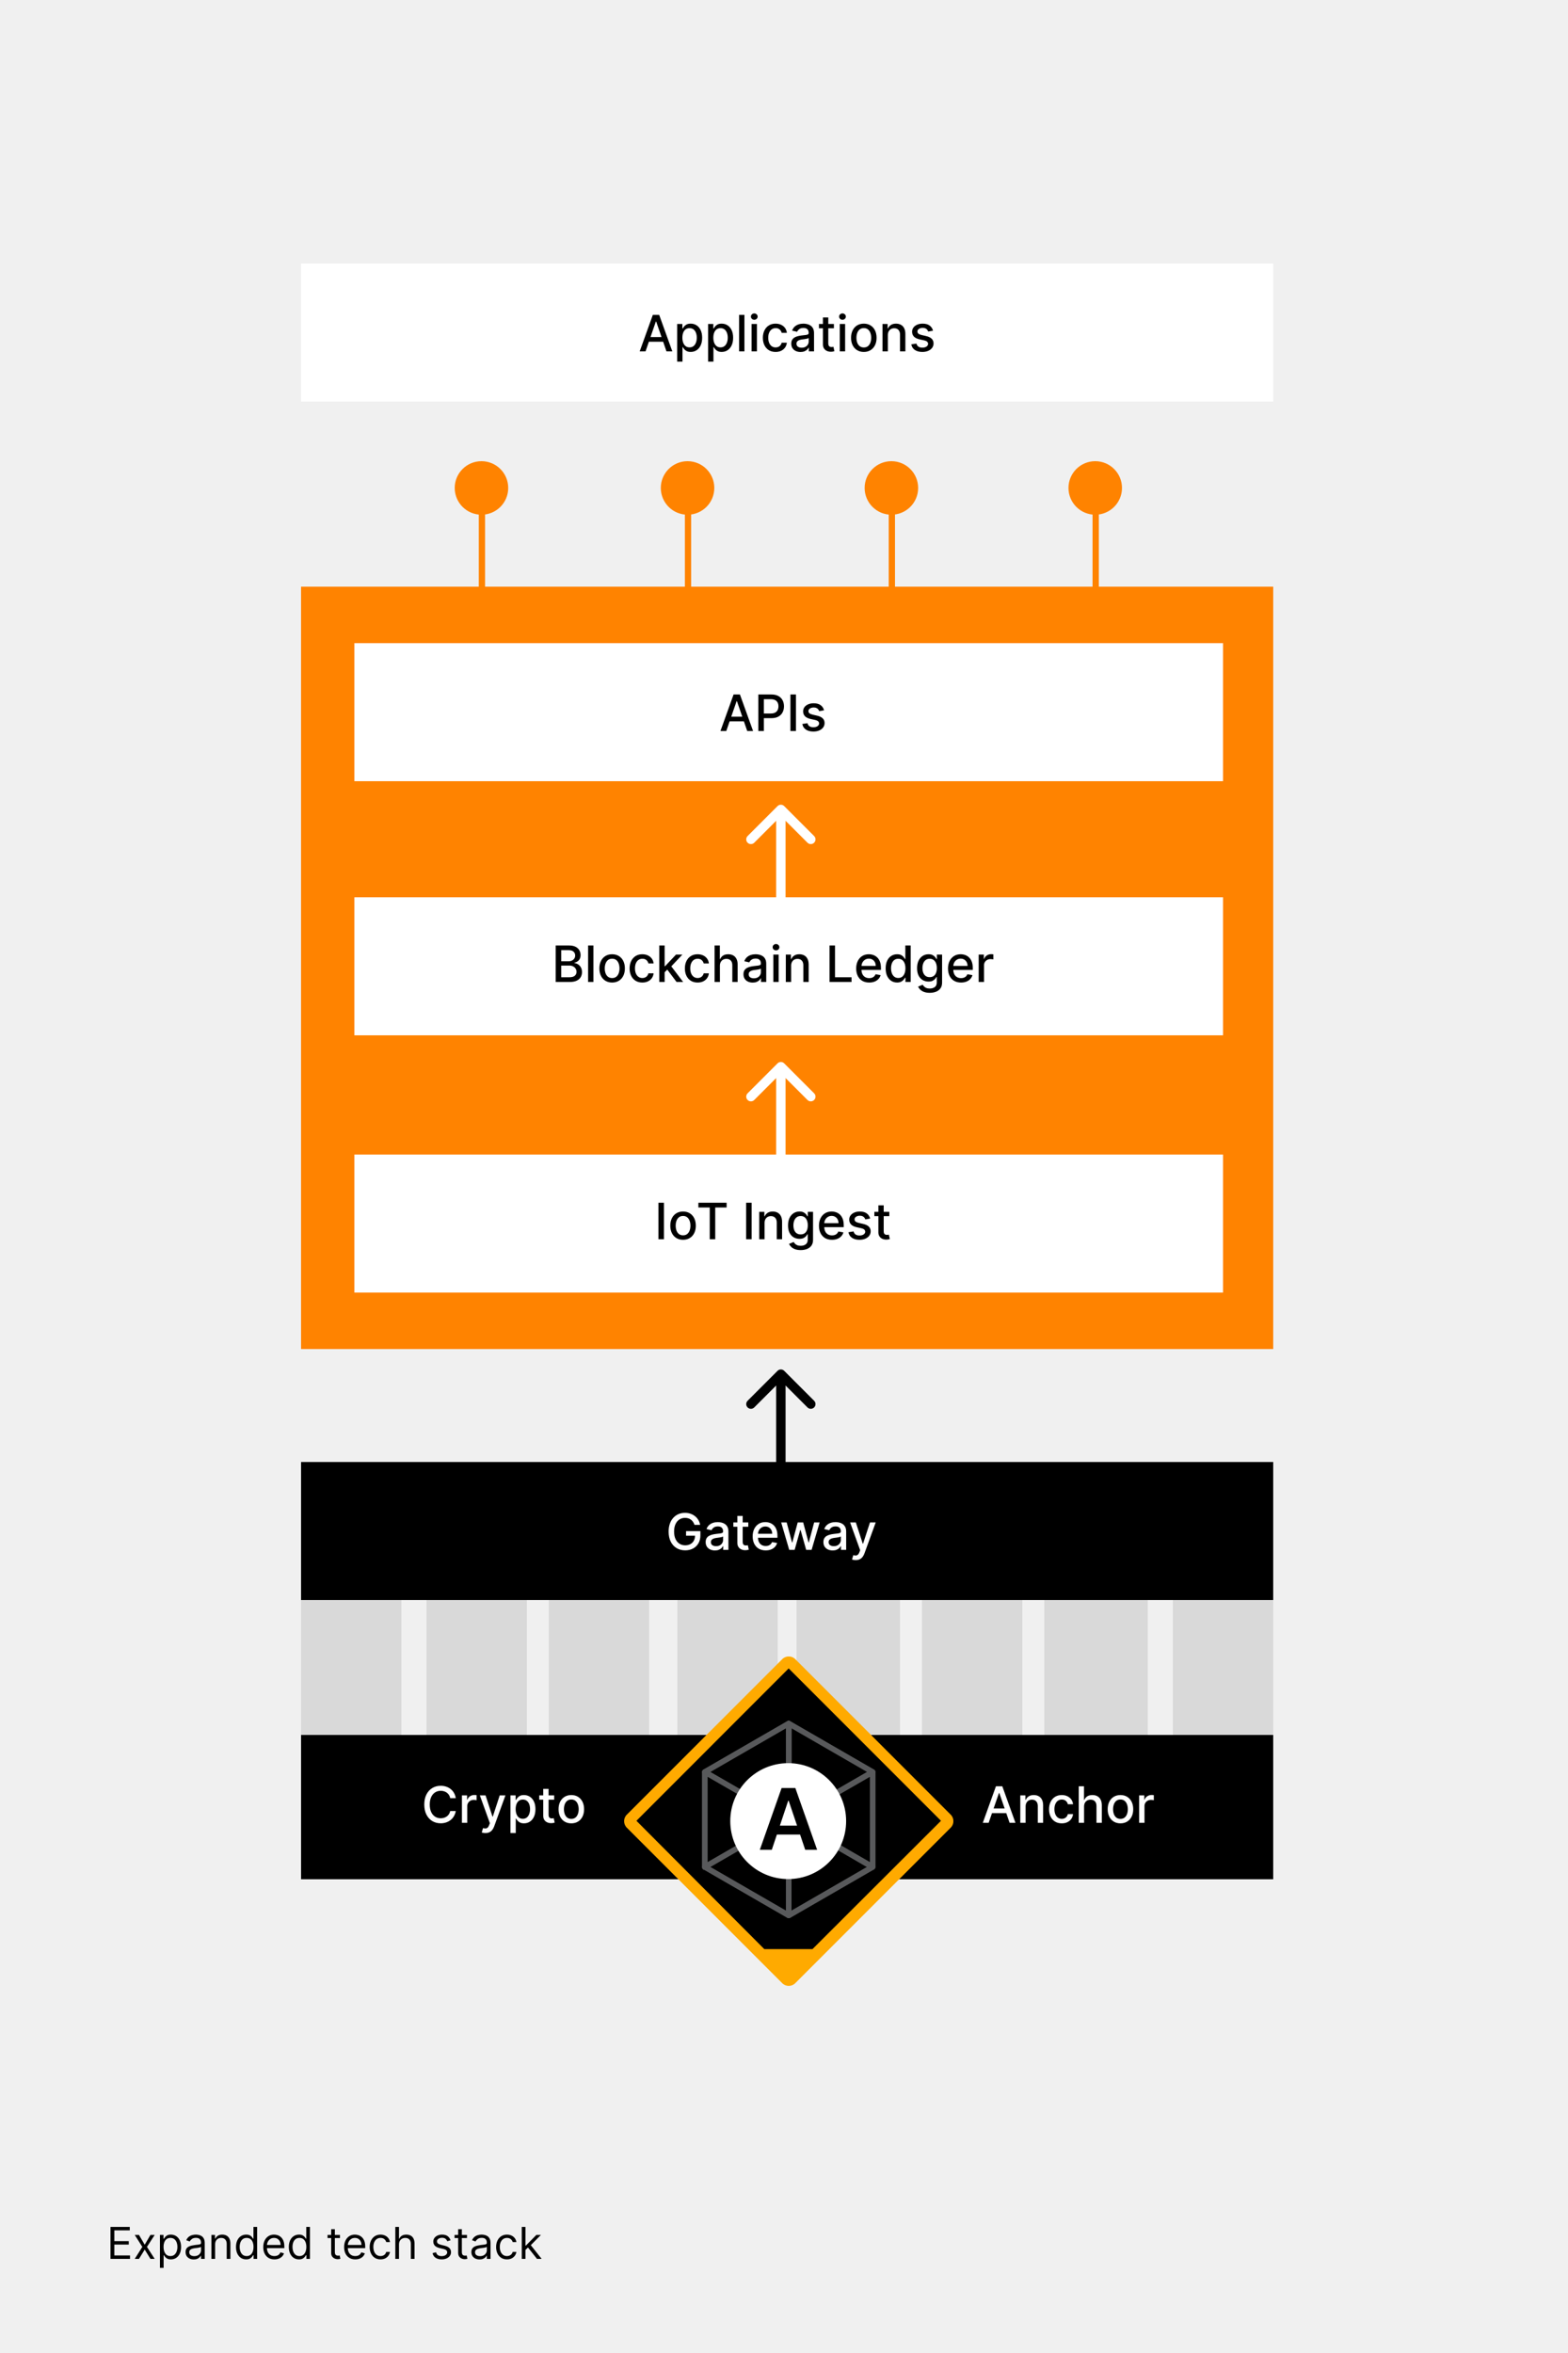 <svg width="500" height="750" viewBox="0 0 500 750" fill="none" xmlns="http://www.w3.org/2000/svg">
<rect width="500" height="750" fill="#F0F0F0"/>
<path d="M35.233 720V709.818H41.378V710.912H36.466V714.352H41.06V715.446H36.466V718.906H41.457V720H35.233ZM44.316 712.364L46.146 715.486L47.975 712.364H49.327L46.861 716.182L49.327 720H47.975L46.146 717.037L44.316 720H42.964L45.39 716.182L42.964 712.364H44.316ZM51.002 722.864V712.364H52.135V713.577H52.274C52.361 713.444 52.48 713.275 52.632 713.07C52.788 712.861 53.01 712.675 53.298 712.513C53.59 712.347 53.985 712.264 54.482 712.264C55.125 712.264 55.691 712.425 56.182 712.746C56.672 713.068 57.055 713.524 57.33 714.114C57.605 714.704 57.743 715.4 57.743 716.202C57.743 717.01 57.605 717.711 57.33 718.305C57.055 718.895 56.674 719.352 56.187 719.677C55.7 719.998 55.138 720.159 54.502 720.159C54.011 720.159 53.618 720.078 53.323 719.915C53.028 719.75 52.801 719.562 52.642 719.354C52.483 719.142 52.361 718.966 52.274 718.827H52.175V722.864H51.002ZM52.155 716.182C52.155 716.759 52.239 717.267 52.409 717.708C52.578 718.146 52.825 718.489 53.149 718.737C53.474 718.982 53.872 719.105 54.343 719.105C54.833 719.105 55.242 718.976 55.571 718.717C55.902 718.455 56.151 718.104 56.316 717.663C56.485 717.219 56.57 716.725 56.57 716.182C56.57 715.645 56.487 715.161 56.321 714.73C56.159 714.296 55.912 713.953 55.58 713.701C55.252 713.446 54.84 713.318 54.343 713.318C53.865 713.318 53.464 713.439 53.139 713.681C52.815 713.92 52.569 714.254 52.404 714.685C52.238 715.113 52.155 715.612 52.155 716.182ZM61.78 720.179C61.296 720.179 60.857 720.088 60.462 719.906C60.068 719.72 59.755 719.453 59.523 719.105C59.291 718.754 59.175 718.33 59.175 717.832C59.175 717.395 59.261 717.04 59.433 716.768C59.606 716.493 59.836 716.278 60.124 716.122C60.413 715.966 60.731 715.85 61.079 715.774C61.43 715.695 61.783 715.632 62.138 715.585C62.602 715.526 62.978 715.481 63.267 715.451C63.558 715.418 63.77 715.363 63.903 715.287C64.039 715.211 64.107 715.078 64.107 714.889V714.849C64.107 714.359 63.972 713.978 63.704 713.706C63.439 713.434 63.036 713.298 62.496 713.298C61.936 713.298 61.497 713.421 61.178 713.666C60.86 713.911 60.636 714.173 60.507 714.452L59.394 714.054C59.593 713.59 59.858 713.229 60.189 712.97C60.524 712.708 60.888 712.526 61.283 712.423C61.681 712.317 62.072 712.264 62.456 712.264C62.701 712.264 62.983 712.294 63.301 712.354C63.623 712.41 63.933 712.528 64.231 712.707C64.533 712.886 64.783 713.156 64.982 713.517C65.181 713.878 65.28 714.362 65.28 714.969V720H64.107V718.966H64.047C63.968 719.132 63.835 719.309 63.649 719.498C63.464 719.687 63.217 719.848 62.909 719.98C62.6 720.113 62.224 720.179 61.78 720.179ZM61.959 719.125C62.423 719.125 62.814 719.034 63.132 718.852C63.454 718.669 63.696 718.434 63.858 718.146C64.024 717.857 64.107 717.554 64.107 717.236V716.162C64.057 716.222 63.948 716.276 63.779 716.326C63.613 716.372 63.421 716.414 63.202 716.45C62.986 716.483 62.776 716.513 62.571 716.54C62.368 716.563 62.204 716.583 62.078 716.599C61.773 716.639 61.488 716.704 61.223 716.793C60.961 716.879 60.749 717.01 60.587 717.186C60.428 717.358 60.348 717.594 60.348 717.892C60.348 718.3 60.499 718.608 60.801 718.817C61.105 719.022 61.492 719.125 61.959 719.125ZM68.595 715.406V720H67.421V712.364H68.555V713.557H68.654C68.834 713.169 69.105 712.857 69.47 712.622C69.834 712.384 70.305 712.264 70.882 712.264C71.399 712.264 71.851 712.37 72.239 712.582C72.627 712.791 72.928 713.109 73.144 713.537C73.359 713.961 73.467 714.498 73.467 715.148V720H72.294V715.227C72.294 714.627 72.138 714.16 71.826 713.825C71.515 713.487 71.087 713.318 70.544 713.318C70.169 713.318 69.834 713.399 69.539 713.562C69.248 713.724 69.017 713.961 68.848 714.273C68.679 714.584 68.595 714.962 68.595 715.406ZM78.495 720.159C77.858 720.159 77.296 719.998 76.809 719.677C76.322 719.352 75.941 718.895 75.666 718.305C75.391 717.711 75.253 717.01 75.253 716.202C75.253 715.4 75.391 714.704 75.666 714.114C75.941 713.524 76.324 713.068 76.814 712.746C77.305 712.425 77.871 712.264 78.514 712.264C79.011 712.264 79.404 712.347 79.693 712.513C79.984 712.675 80.206 712.861 80.359 713.07C80.515 713.275 80.636 713.444 80.722 713.577H80.821V709.818H81.995V720H80.861V718.827H80.722C80.636 718.966 80.513 719.142 80.354 719.354C80.195 719.562 79.968 719.75 79.673 719.915C79.378 720.078 78.985 720.159 78.495 720.159ZM78.654 719.105C79.124 719.105 79.522 718.982 79.847 718.737C80.172 718.489 80.418 718.146 80.588 717.708C80.757 717.267 80.841 716.759 80.841 716.182C80.841 715.612 80.758 715.113 80.593 714.685C80.427 714.254 80.181 713.92 79.857 713.681C79.532 713.439 79.131 713.318 78.654 713.318C78.156 713.318 77.742 713.446 77.411 713.701C77.083 713.953 76.836 714.296 76.67 714.73C76.507 715.161 76.426 715.645 76.426 716.182C76.426 716.725 76.509 717.219 76.675 717.663C76.844 718.104 77.093 718.455 77.421 718.717C77.752 718.976 78.163 719.105 78.654 719.105ZM87.508 720.159C86.772 720.159 86.138 719.997 85.604 719.672C85.074 719.344 84.664 718.886 84.376 718.3C84.091 717.71 83.948 717.024 83.948 716.241C83.948 715.459 84.091 714.77 84.376 714.173C84.664 713.573 85.065 713.106 85.579 712.771C86.096 712.433 86.699 712.264 87.389 712.264C87.786 712.264 88.179 712.33 88.567 712.463C88.955 712.596 89.308 712.811 89.626 713.109C89.944 713.404 90.198 713.795 90.386 714.283C90.576 714.77 90.67 715.37 90.67 716.082V716.58H84.784V715.565H89.477C89.477 715.134 89.391 714.75 89.218 714.412C89.049 714.074 88.807 713.807 88.492 713.612C88.181 713.416 87.813 713.318 87.389 713.318C86.921 713.318 86.517 713.434 86.176 713.666C85.838 713.895 85.577 714.193 85.395 714.561C85.213 714.929 85.122 715.323 85.122 715.744V716.42C85.122 716.997 85.221 717.486 85.42 717.887C85.622 718.285 85.902 718.588 86.26 718.797C86.618 719.002 87.034 719.105 87.508 719.105C87.816 719.105 88.095 719.062 88.343 718.976C88.595 718.886 88.812 718.754 88.995 718.578C89.177 718.399 89.318 718.177 89.417 717.912L90.551 718.23C90.431 718.615 90.231 718.953 89.949 719.244C89.667 719.533 89.319 719.758 88.905 719.92C88.491 720.08 88.025 720.159 87.508 720.159ZM95.338 720.159C94.702 720.159 94.14 719.998 93.653 719.677C93.166 719.352 92.784 718.895 92.509 718.305C92.234 717.711 92.097 717.01 92.097 716.202C92.097 715.4 92.234 714.704 92.509 714.114C92.784 713.524 93.167 713.068 93.658 712.746C94.148 712.425 94.715 712.264 95.358 712.264C95.855 712.264 96.248 712.347 96.536 712.513C96.828 712.675 97.05 712.861 97.203 713.07C97.358 713.275 97.479 713.444 97.566 713.577H97.665V709.818H98.838V720H97.705V718.827H97.566C97.479 718.966 97.357 719.142 97.198 719.354C97.038 719.562 96.811 719.75 96.516 719.915C96.222 720.078 95.829 720.159 95.338 720.159ZM95.497 719.105C95.968 719.105 96.366 718.982 96.691 718.737C97.015 718.489 97.262 718.146 97.431 717.708C97.6 717.267 97.685 716.759 97.685 716.182C97.685 715.612 97.602 715.113 97.436 714.685C97.27 714.254 97.025 713.92 96.701 713.681C96.376 713.439 95.975 713.318 95.497 713.318C95 713.318 94.586 713.446 94.254 713.701C93.926 713.953 93.679 714.296 93.514 714.73C93.351 715.161 93.27 715.645 93.27 716.182C93.27 716.725 93.353 717.219 93.519 717.663C93.688 718.104 93.936 718.455 94.264 718.717C94.596 718.976 95.007 719.105 95.497 719.105ZM108.409 712.364V713.358H104.451V712.364H108.409ZM105.605 710.534H106.778V717.812C106.778 718.144 106.826 718.393 106.922 718.558C107.021 718.721 107.147 718.83 107.3 718.886C107.456 718.939 107.62 718.966 107.792 718.966C107.921 718.966 108.027 718.959 108.11 718.946C108.193 718.929 108.259 718.916 108.309 718.906L108.548 719.96C108.468 719.99 108.357 720.02 108.215 720.05C108.072 720.083 107.892 720.099 107.673 720.099C107.341 720.099 107.017 720.028 106.698 719.886C106.383 719.743 106.122 719.526 105.913 719.234C105.707 718.943 105.605 718.575 105.605 718.131V710.534ZM113.293 720.159C112.557 720.159 111.923 719.997 111.389 719.672C110.859 719.344 110.449 718.886 110.161 718.3C109.876 717.71 109.733 717.024 109.733 716.241C109.733 715.459 109.876 714.77 110.161 714.173C110.449 713.573 110.85 713.106 111.364 712.771C111.881 712.433 112.484 712.264 113.174 712.264C113.572 712.264 113.964 712.33 114.352 712.463C114.74 712.596 115.093 712.811 115.411 713.109C115.729 713.404 115.983 713.795 116.172 714.283C116.361 714.77 116.455 715.37 116.455 716.082V716.58H110.569V715.565H115.262C115.262 715.134 115.176 714.75 115.003 714.412C114.834 714.074 114.592 713.807 114.278 713.612C113.966 713.416 113.598 713.318 113.174 713.318C112.706 713.318 112.302 713.434 111.961 713.666C111.623 713.895 111.363 714.193 111.18 714.561C110.998 714.929 110.907 715.323 110.907 715.744V716.42C110.907 716.997 111.006 717.486 111.205 717.887C111.407 718.285 111.687 718.588 112.045 718.797C112.403 719.002 112.819 719.105 113.293 719.105C113.601 719.105 113.88 719.062 114.128 718.976C114.38 718.886 114.597 718.754 114.78 718.578C114.962 718.399 115.103 718.177 115.202 717.912L116.336 718.23C116.216 718.615 116.016 718.953 115.734 719.244C115.452 719.533 115.104 719.758 114.69 719.92C114.276 720.08 113.81 720.159 113.293 720.159ZM121.342 720.159C120.626 720.159 120.01 719.99 119.493 719.652C118.976 719.314 118.578 718.848 118.3 718.255C118.021 717.662 117.882 716.984 117.882 716.222C117.882 715.446 118.024 714.762 118.309 714.168C118.598 713.572 118.999 713.106 119.513 712.771C120.03 712.433 120.633 712.264 121.322 712.264C121.859 712.264 122.343 712.364 122.774 712.562C123.205 712.761 123.558 713.04 123.833 713.398C124.108 713.756 124.279 714.173 124.345 714.651H123.172C123.082 714.303 122.883 713.994 122.575 713.726C122.27 713.454 121.859 713.318 121.342 713.318C120.885 713.318 120.484 713.437 120.139 713.676C119.798 713.911 119.531 714.245 119.339 714.675C119.15 715.103 119.055 715.605 119.055 716.182C119.055 716.772 119.148 717.286 119.334 717.723C119.523 718.161 119.788 718.5 120.129 718.742C120.474 718.984 120.878 719.105 121.342 719.105C121.647 719.105 121.924 719.052 122.172 718.946C122.421 718.84 122.631 718.688 122.804 718.489C122.976 718.29 123.099 718.051 123.172 717.773H124.345C124.279 718.223 124.115 718.629 123.853 718.991C123.594 719.349 123.251 719.634 122.824 719.846C122.399 720.055 121.906 720.159 121.342 720.159ZM127.233 715.406V720H126.06V709.818H127.233V713.557H127.333C127.512 713.162 127.78 712.849 128.138 712.617C128.5 712.382 128.98 712.264 129.58 712.264C130.1 712.264 130.556 712.369 130.947 712.577C131.338 712.783 131.642 713.099 131.857 713.527C132.076 713.951 132.185 714.491 132.185 715.148V720H131.012V715.227C131.012 714.621 130.854 714.152 130.54 713.82C130.228 713.486 129.796 713.318 129.242 713.318C128.858 713.318 128.513 713.399 128.208 713.562C127.906 713.724 127.668 713.961 127.492 714.273C127.32 714.584 127.233 714.962 127.233 715.406ZM143.678 714.074L142.624 714.372C142.558 714.196 142.46 714.026 142.331 713.86C142.205 713.691 142.033 713.552 141.814 713.442C141.595 713.333 141.315 713.278 140.974 713.278C140.506 713.278 140.117 713.386 139.805 713.602C139.497 713.814 139.343 714.084 139.343 714.412C139.343 714.704 139.449 714.934 139.661 715.103C139.873 715.272 140.205 715.413 140.656 715.526L141.789 715.804C142.472 715.97 142.981 716.223 143.315 716.565C143.65 716.903 143.817 717.339 143.817 717.872C143.817 718.31 143.692 718.701 143.44 719.045C143.191 719.39 142.843 719.662 142.396 719.861C141.948 720.06 141.428 720.159 140.835 720.159C140.056 720.159 139.411 719.99 138.901 719.652C138.39 719.314 138.067 718.82 137.931 718.17L139.045 717.892C139.151 718.303 139.351 718.611 139.646 718.817C139.945 719.022 140.334 719.125 140.815 719.125C141.362 719.125 141.796 719.009 142.117 718.777C142.442 718.542 142.604 718.26 142.604 717.932C142.604 717.667 142.512 717.445 142.326 717.266C142.14 717.083 141.855 716.947 141.471 716.858L140.198 716.56C139.499 716.394 138.985 716.137 138.657 715.789C138.332 715.438 138.17 714.999 138.17 714.472C138.17 714.041 138.291 713.66 138.533 713.328C138.778 712.997 139.111 712.737 139.532 712.548C139.956 712.359 140.437 712.264 140.974 712.264C141.729 712.264 142.323 712.43 142.754 712.761C143.188 713.093 143.496 713.53 143.678 714.074ZM148.905 712.364V713.358H144.947V712.364H148.905ZM146.101 710.534H147.274V717.812C147.274 718.144 147.322 718.393 147.418 718.558C147.518 718.721 147.644 718.83 147.796 718.886C147.952 718.939 148.116 718.966 148.288 718.966C148.417 718.966 148.523 718.959 148.606 718.946C148.689 718.929 148.756 718.916 148.805 718.906L149.044 719.96C148.964 719.99 148.853 720.02 148.711 720.05C148.568 720.083 148.388 720.099 148.169 720.099C147.837 720.099 147.513 720.028 147.194 719.886C146.88 719.743 146.618 719.526 146.409 719.234C146.203 718.943 146.101 718.575 146.101 718.131V710.534ZM152.917 720.179C152.433 720.179 151.994 720.088 151.599 719.906C151.205 719.72 150.892 719.453 150.66 719.105C150.428 718.754 150.312 718.33 150.312 717.832C150.312 717.395 150.398 717.04 150.57 716.768C150.742 716.493 150.973 716.278 151.261 716.122C151.55 715.966 151.868 715.85 152.216 715.774C152.567 715.695 152.92 715.632 153.275 715.585C153.739 715.526 154.115 715.481 154.403 715.451C154.695 715.418 154.907 715.363 155.04 715.287C155.175 715.211 155.243 715.078 155.243 714.889V714.849C155.243 714.359 155.109 713.978 154.841 713.706C154.576 713.434 154.173 713.298 153.633 713.298C153.073 713.298 152.633 713.421 152.315 713.666C151.997 713.911 151.773 714.173 151.644 714.452L150.53 714.054C150.729 713.59 150.994 713.229 151.326 712.97C151.661 712.708 152.025 712.526 152.42 712.423C152.817 712.317 153.208 712.264 153.593 712.264C153.838 712.264 154.12 712.294 154.438 712.354C154.76 712.41 155.069 712.528 155.368 712.707C155.669 712.886 155.92 713.156 156.118 713.517C156.317 713.878 156.417 714.362 156.417 714.969V720H155.243V718.966H155.184C155.104 719.132 154.972 719.309 154.786 719.498C154.6 719.687 154.354 719.848 154.045 719.98C153.737 720.113 153.361 720.179 152.917 720.179ZM153.096 719.125C153.56 719.125 153.951 719.034 154.269 718.852C154.59 718.669 154.832 718.434 154.995 718.146C155.161 717.857 155.243 717.554 155.243 717.236V716.162C155.194 716.222 155.084 716.276 154.915 716.326C154.75 716.372 154.557 716.414 154.339 716.45C154.123 716.483 153.913 716.513 153.707 716.54C153.505 716.563 153.341 716.583 153.215 716.599C152.91 716.639 152.625 716.704 152.36 716.793C152.098 716.879 151.886 717.01 151.724 717.186C151.564 717.358 151.485 717.594 151.485 717.892C151.485 718.3 151.636 718.608 151.937 718.817C152.242 719.022 152.628 719.125 153.096 719.125ZM161.661 720.159C160.945 720.159 160.328 719.99 159.811 719.652C159.294 719.314 158.896 718.848 158.618 718.255C158.339 717.662 158.2 716.984 158.2 716.222C158.2 715.446 158.343 714.762 158.628 714.168C158.916 713.572 159.317 713.106 159.831 712.771C160.348 712.433 160.951 712.264 161.641 712.264C162.178 712.264 162.661 712.364 163.092 712.562C163.523 712.761 163.876 713.04 164.151 713.398C164.426 713.756 164.597 714.173 164.663 714.651H163.49C163.401 714.303 163.202 713.994 162.893 713.726C162.589 713.454 162.178 713.318 161.661 713.318C161.203 713.318 160.802 713.437 160.457 713.676C160.116 713.911 159.849 714.245 159.657 714.675C159.468 715.103 159.374 715.605 159.374 716.182C159.374 716.772 159.466 717.286 159.652 717.723C159.841 718.161 160.106 718.5 160.447 718.742C160.792 718.984 161.196 719.105 161.661 719.105C161.965 719.105 162.242 719.052 162.491 718.946C162.739 718.84 162.95 718.688 163.122 718.489C163.295 718.29 163.417 718.051 163.49 717.773H164.663C164.597 718.223 164.433 718.629 164.171 718.991C163.913 719.349 163.57 719.634 163.142 719.846C162.718 720.055 162.224 720.159 161.661 720.159ZM167.472 717.216L167.452 715.764H167.691L171.032 712.364H172.484L168.924 715.963H168.825L167.472 717.216ZM166.379 720V709.818H167.552V720H166.379ZM171.231 720L168.248 716.222L169.083 715.406L172.722 720H171.231Z" fill="black"/>
<rect x="96" y="497" width="32" height="63" fill="#D9D9D9"/>
<rect x="136" y="497" width="32" height="63" fill="#D9D9D9"/>
<rect x="175" y="497" width="32" height="63" fill="#D9D9D9"/>
<rect x="216" y="497" width="32" height="63" fill="#D9D9D9"/>
<rect x="254" y="497" width="33" height="63" fill="#D9D9D9"/>
<rect x="294" y="497" width="32" height="63" fill="#D9D9D9"/>
<rect x="333" y="497" width="33" height="63" fill="#D9D9D9"/>
<rect x="374" y="497" width="32" height="63" fill="#D9D9D9"/>
<rect x="96" y="187" width="310" height="243" fill="#FF8300"/>
<rect x="96" y="84" width="310" height="44" fill="white"/>
<path d="M205.847 112H203.984L208.171 100.364H210.2L214.387 112H212.523L209.234 102.477H209.143L205.847 112ZM206.16 107.443H212.205V108.92H206.16V107.443ZM215.931 115.273V103.273H217.59V104.688H217.732C217.831 104.506 217.973 104.295 218.158 104.057C218.344 103.818 218.602 103.61 218.931 103.432C219.261 103.25 219.696 103.159 220.238 103.159C220.942 103.159 221.571 103.337 222.124 103.693C222.677 104.049 223.111 104.562 223.425 105.233C223.744 105.903 223.903 106.71 223.903 107.653C223.903 108.597 223.746 109.405 223.431 110.08C223.117 110.75 222.685 111.267 222.136 111.631C221.586 111.991 220.96 112.17 220.255 112.17C219.725 112.17 219.291 112.081 218.954 111.903C218.621 111.725 218.359 111.517 218.17 111.278C217.98 111.04 217.835 110.828 217.732 110.642H217.63V115.273H215.931ZM217.596 107.636C217.596 108.25 217.685 108.788 217.863 109.25C218.041 109.712 218.299 110.074 218.636 110.335C218.973 110.593 219.386 110.722 219.874 110.722C220.382 110.722 220.806 110.587 221.147 110.318C221.488 110.045 221.746 109.676 221.92 109.21C222.098 108.744 222.187 108.22 222.187 107.636C222.187 107.061 222.1 106.544 221.925 106.085C221.755 105.627 221.497 105.265 221.153 105C220.812 104.735 220.386 104.602 219.874 104.602C219.382 104.602 218.965 104.729 218.624 104.983C218.287 105.237 218.031 105.591 217.857 106.045C217.683 106.5 217.596 107.03 217.596 107.636ZM225.806 115.273V103.273H227.465V104.688H227.607C227.706 104.506 227.848 104.295 228.033 104.057C228.219 103.818 228.477 103.61 228.806 103.432C229.136 103.25 229.571 103.159 230.113 103.159C230.817 103.159 231.446 103.337 231.999 103.693C232.552 104.049 232.986 104.562 233.3 105.233C233.619 105.903 233.778 106.71 233.778 107.653C233.778 108.597 233.621 109.405 233.306 110.08C232.992 110.75 232.56 111.267 232.011 111.631C231.461 111.991 230.835 112.17 230.13 112.17C229.6 112.17 229.166 112.081 228.829 111.903C228.496 111.725 228.234 111.517 228.045 111.278C227.855 111.04 227.71 110.828 227.607 110.642H227.505V115.273H225.806ZM227.471 107.636C227.471 108.25 227.56 108.788 227.738 109.25C227.916 109.712 228.174 110.074 228.511 110.335C228.848 110.593 229.261 110.722 229.749 110.722C230.257 110.722 230.681 110.587 231.022 110.318C231.363 110.045 231.621 109.676 231.795 109.21C231.973 108.744 232.062 108.22 232.062 107.636C232.062 107.061 231.975 106.544 231.8 106.085C231.63 105.627 231.372 105.265 231.028 105C230.687 104.735 230.261 104.602 229.749 104.602C229.257 104.602 228.84 104.729 228.499 104.983C228.162 105.237 227.906 105.591 227.732 106.045C227.558 106.5 227.471 107.03 227.471 107.636ZM237.38 100.364V112H235.681V100.364H237.38ZM239.665 112V103.273H241.364V112H239.665ZM240.523 101.926C240.228 101.926 239.974 101.828 239.762 101.631C239.554 101.43 239.45 101.191 239.45 100.915C239.45 100.634 239.554 100.396 239.762 100.199C239.974 99.998 240.228 99.898 240.523 99.898C240.819 99.898 241.071 99.998 241.279 100.199C241.491 100.396 241.597 100.634 241.597 100.915C241.597 101.191 241.491 101.43 241.279 101.631C241.071 101.828 240.819 101.926 240.523 101.926ZM247.326 112.176C246.481 112.176 245.754 111.985 245.144 111.602C244.538 111.216 244.072 110.684 243.746 110.006C243.421 109.328 243.258 108.551 243.258 107.676C243.258 106.79 243.424 106.008 243.758 105.33C244.091 104.648 244.561 104.116 245.167 103.733C245.773 103.35 246.487 103.159 247.309 103.159C247.972 103.159 248.563 103.282 249.082 103.528C249.601 103.771 250.019 104.112 250.337 104.551C250.659 104.991 250.851 105.504 250.911 106.091H249.258C249.167 105.682 248.959 105.33 248.633 105.034C248.311 104.739 247.879 104.591 247.337 104.591C246.864 104.591 246.449 104.716 246.093 104.966C245.741 105.212 245.466 105.564 245.269 106.023C245.072 106.477 244.974 107.015 244.974 107.636C244.974 108.273 245.07 108.822 245.263 109.284C245.457 109.746 245.729 110.104 246.082 110.358C246.438 110.612 246.856 110.739 247.337 110.739C247.659 110.739 247.951 110.68 248.212 110.562C248.478 110.441 248.699 110.269 248.877 110.045C249.059 109.822 249.186 109.553 249.258 109.239H250.911C250.851 109.803 250.667 110.307 250.36 110.75C250.053 111.193 249.642 111.542 249.127 111.795C248.616 112.049 248.015 112.176 247.326 112.176ZM255.268 112.193C254.715 112.193 254.215 112.091 253.768 111.886C253.321 111.678 252.967 111.377 252.705 110.983C252.448 110.589 252.319 110.106 252.319 109.534C252.319 109.042 252.414 108.636 252.603 108.318C252.792 108 253.048 107.748 253.37 107.562C253.692 107.377 254.052 107.237 254.45 107.142C254.847 107.047 255.253 106.975 255.665 106.926C256.188 106.866 256.612 106.816 256.938 106.778C257.264 106.737 257.501 106.67 257.648 106.58C257.796 106.489 257.87 106.341 257.87 106.136V106.097C257.87 105.6 257.73 105.216 257.45 104.943C257.173 104.67 256.76 104.534 256.211 104.534C255.639 104.534 255.188 104.661 254.859 104.915C254.533 105.165 254.308 105.443 254.183 105.75L252.586 105.386C252.775 104.856 253.052 104.428 253.415 104.102C253.783 103.773 254.205 103.534 254.683 103.386C255.16 103.235 255.662 103.159 256.188 103.159C256.537 103.159 256.906 103.201 257.296 103.284C257.69 103.364 258.058 103.511 258.398 103.727C258.743 103.943 259.025 104.252 259.245 104.653C259.465 105.051 259.575 105.568 259.575 106.205V112H257.915V110.807H257.847C257.737 111.027 257.573 111.242 257.353 111.455C257.133 111.667 256.851 111.843 256.506 111.983C256.162 112.123 255.749 112.193 255.268 112.193ZM255.637 110.83C256.107 110.83 256.508 110.737 256.842 110.551C257.179 110.366 257.434 110.123 257.609 109.824C257.787 109.521 257.876 109.197 257.876 108.852V107.727C257.815 107.788 257.698 107.845 257.523 107.898C257.353 107.947 257.158 107.991 256.938 108.028C256.719 108.062 256.504 108.095 256.296 108.125C256.088 108.152 255.914 108.174 255.773 108.193C255.444 108.235 255.143 108.305 254.87 108.403C254.601 108.502 254.385 108.644 254.222 108.83C254.063 109.011 253.984 109.254 253.984 109.557C253.984 109.977 254.139 110.295 254.45 110.511C254.76 110.723 255.156 110.83 255.637 110.83ZM265.911 103.273V104.636H261.144V103.273H265.911ZM262.423 101.182H264.121V109.438C264.121 109.767 264.171 110.015 264.269 110.182C264.368 110.345 264.495 110.456 264.65 110.517C264.809 110.574 264.981 110.602 265.167 110.602C265.303 110.602 265.423 110.593 265.525 110.574C265.627 110.555 265.707 110.54 265.763 110.528L266.07 111.932C265.972 111.97 265.832 112.008 265.65 112.045C265.468 112.087 265.241 112.11 264.968 112.114C264.521 112.121 264.104 112.042 263.718 111.875C263.332 111.708 263.019 111.451 262.781 111.102C262.542 110.754 262.423 110.316 262.423 109.79V101.182ZM267.79 112V103.273H269.489V112H267.79ZM268.648 101.926C268.353 101.926 268.099 101.828 267.887 101.631C267.679 101.43 267.575 101.191 267.575 100.915C267.575 100.634 267.679 100.396 267.887 100.199C268.099 99.998 268.353 99.898 268.648 99.898C268.944 99.898 269.196 99.998 269.404 100.199C269.616 100.396 269.722 100.634 269.722 100.915C269.722 101.191 269.616 101.43 269.404 101.631C269.196 101.828 268.944 101.926 268.648 101.926ZM275.451 112.176C274.633 112.176 273.919 111.989 273.309 111.614C272.699 111.239 272.226 110.714 271.888 110.04C271.551 109.366 271.383 108.578 271.383 107.676C271.383 106.771 271.551 105.979 271.888 105.301C272.226 104.623 272.699 104.097 273.309 103.722C273.919 103.347 274.633 103.159 275.451 103.159C276.269 103.159 276.983 103.347 277.593 103.722C278.203 104.097 278.676 104.623 279.013 105.301C279.351 105.979 279.519 106.771 279.519 107.676C279.519 108.578 279.351 109.366 279.013 110.04C278.676 110.714 278.203 111.239 277.593 111.614C276.983 111.989 276.269 112.176 275.451 112.176ZM275.457 110.75C275.987 110.75 276.426 110.61 276.775 110.33C277.123 110.049 277.381 109.676 277.548 109.21C277.718 108.744 277.803 108.231 277.803 107.67C277.803 107.114 277.718 106.602 277.548 106.136C277.381 105.667 277.123 105.29 276.775 105.006C276.426 104.722 275.987 104.58 275.457 104.58C274.923 104.58 274.479 104.722 274.127 105.006C273.779 105.29 273.519 105.667 273.349 106.136C273.182 106.602 273.099 107.114 273.099 107.67C273.099 108.231 273.182 108.744 273.349 109.21C273.519 109.676 273.779 110.049 274.127 110.33C274.479 110.61 274.923 110.75 275.457 110.75ZM283.114 106.818V112H281.415V103.273H283.046V104.693H283.154C283.355 104.231 283.669 103.86 284.097 103.58C284.529 103.299 285.073 103.159 285.728 103.159C286.323 103.159 286.844 103.284 287.29 103.534C287.737 103.78 288.084 104.148 288.33 104.636C288.576 105.125 288.7 105.729 288.7 106.449V112H287.001V106.653C287.001 106.021 286.836 105.527 286.506 105.17C286.177 104.811 285.724 104.631 285.148 104.631C284.754 104.631 284.404 104.716 284.097 104.886C283.794 105.057 283.554 105.307 283.376 105.636C283.201 105.962 283.114 106.356 283.114 106.818ZM297.518 105.403L295.978 105.676C295.914 105.479 295.811 105.292 295.671 105.114C295.535 104.936 295.349 104.79 295.114 104.676C294.879 104.562 294.586 104.506 294.234 104.506C293.753 104.506 293.351 104.614 293.029 104.83C292.707 105.042 292.546 105.316 292.546 105.653C292.546 105.945 292.654 106.18 292.87 106.358C293.086 106.536 293.434 106.682 293.915 106.795L295.302 107.114C296.105 107.299 296.703 107.585 297.097 107.972C297.491 108.358 297.688 108.86 297.688 109.477C297.688 110 297.537 110.466 297.234 110.875C296.934 111.28 296.516 111.598 295.978 111.83C295.444 112.061 294.825 112.176 294.12 112.176C293.143 112.176 292.345 111.968 291.728 111.551C291.111 111.131 290.732 110.534 290.592 109.761L292.234 109.511C292.336 109.939 292.546 110.263 292.864 110.483C293.183 110.699 293.597 110.807 294.109 110.807C294.665 110.807 295.111 110.691 295.444 110.46C295.777 110.225 295.944 109.939 295.944 109.602C295.944 109.33 295.842 109.1 295.637 108.915C295.436 108.729 295.128 108.589 294.711 108.494L293.234 108.17C292.419 107.985 291.817 107.689 291.427 107.284C291.04 106.879 290.847 106.366 290.847 105.744C290.847 105.229 290.991 104.778 291.279 104.392C291.567 104.006 291.965 103.705 292.472 103.489C292.98 103.269 293.561 103.159 294.217 103.159C295.16 103.159 295.902 103.364 296.444 103.773C296.986 104.178 297.344 104.722 297.518 105.403Z" fill="black"/>
<rect x="113" y="205" width="277" height="44" fill="white"/>
<path d="M231.597 233H229.734L233.921 221.364H235.95L240.137 233H238.273L234.984 223.477H234.893L231.597 233ZM231.91 228.443H237.955V229.92H231.91V228.443ZM241.817 233V221.364H245.965C246.871 221.364 247.621 221.528 248.215 221.858C248.81 222.187 249.255 222.638 249.55 223.21C249.846 223.778 249.994 224.419 249.994 225.131C249.994 225.847 249.844 226.491 249.545 227.062C249.249 227.631 248.802 228.081 248.204 228.415C247.609 228.744 246.861 228.909 245.96 228.909H243.107V227.42H245.8C246.372 227.42 246.836 227.322 247.192 227.125C247.549 226.924 247.81 226.652 247.977 226.307C248.143 225.962 248.227 225.57 248.227 225.131C248.227 224.691 248.143 224.301 247.977 223.96C247.81 223.619 247.547 223.352 247.187 223.159C246.831 222.966 246.361 222.869 245.778 222.869H243.573V233H241.817ZM253.808 221.364V233H252.052V221.364H253.808ZM262.768 226.403L261.228 226.676C261.164 226.479 261.061 226.292 260.921 226.114C260.785 225.936 260.599 225.79 260.364 225.676C260.129 225.562 259.836 225.506 259.484 225.506C259.003 225.506 258.601 225.614 258.279 225.83C257.957 226.042 257.796 226.316 257.796 226.653C257.796 226.945 257.904 227.18 258.12 227.358C258.336 227.536 258.684 227.682 259.165 227.795L260.552 228.114C261.355 228.299 261.953 228.585 262.347 228.972C262.741 229.358 262.938 229.86 262.938 230.477C262.938 231 262.787 231.466 262.484 231.875C262.184 232.28 261.766 232.598 261.228 232.83C260.694 233.061 260.075 233.176 259.37 233.176C258.393 233.176 257.595 232.968 256.978 232.551C256.361 232.131 255.982 231.534 255.842 230.761L257.484 230.511C257.586 230.939 257.796 231.263 258.114 231.483C258.433 231.699 258.847 231.807 259.359 231.807C259.915 231.807 260.361 231.691 260.694 231.46C261.027 231.225 261.194 230.939 261.194 230.602C261.194 230.33 261.092 230.1 260.887 229.915C260.686 229.729 260.378 229.589 259.961 229.494L258.484 229.17C257.669 228.985 257.067 228.689 256.677 228.284C256.29 227.879 256.097 227.366 256.097 226.744C256.097 226.229 256.241 225.778 256.529 225.392C256.817 225.006 257.215 224.705 257.722 224.489C258.23 224.269 258.811 224.159 259.467 224.159C260.41 224.159 261.152 224.364 261.694 224.773C262.236 225.178 262.594 225.722 262.768 226.403Z" fill="black"/>
<rect x="113" y="286" width="277" height="44" fill="white"/>
<path d="M177.2 313V301.364H181.462C182.287 301.364 182.971 301.5 183.513 301.773C184.054 302.042 184.46 302.407 184.729 302.869C184.998 303.328 185.132 303.845 185.132 304.42C185.132 304.905 185.043 305.314 184.865 305.648C184.687 305.977 184.448 306.242 184.149 306.443C183.854 306.64 183.528 306.784 183.172 306.875V306.989C183.558 307.008 183.935 307.133 184.303 307.364C184.674 307.591 184.981 307.915 185.223 308.335C185.465 308.756 185.587 309.267 185.587 309.869C185.587 310.464 185.446 310.998 185.166 311.472C184.89 311.941 184.462 312.314 183.882 312.591C183.303 312.864 182.562 313 181.661 313H177.2ZM178.956 311.494H181.49C182.331 311.494 182.933 311.331 183.297 311.006C183.661 310.68 183.842 310.273 183.842 309.784C183.842 309.417 183.75 309.08 183.564 308.773C183.378 308.466 183.113 308.222 182.768 308.04C182.428 307.858 182.022 307.767 181.553 307.767H178.956V311.494ZM178.956 306.398H181.308C181.702 306.398 182.056 306.322 182.371 306.17C182.689 306.019 182.941 305.807 183.126 305.534C183.316 305.258 183.411 304.932 183.411 304.557C183.411 304.076 183.242 303.672 182.905 303.347C182.568 303.021 182.051 302.858 181.354 302.858H178.956V306.398ZM189.232 301.364V313H187.533V301.364H189.232ZM195.193 313.176C194.375 313.176 193.661 312.989 193.051 312.614C192.441 312.239 191.968 311.714 191.631 311.04C191.294 310.366 191.125 309.578 191.125 308.676C191.125 307.771 191.294 306.979 191.631 306.301C191.968 305.623 192.441 305.097 193.051 304.722C193.661 304.347 194.375 304.159 195.193 304.159C196.011 304.159 196.725 304.347 197.335 304.722C197.945 305.097 198.419 305.623 198.756 306.301C199.093 306.979 199.261 307.771 199.261 308.676C199.261 309.578 199.093 310.366 198.756 311.04C198.419 311.714 197.945 312.239 197.335 312.614C196.725 312.989 196.011 313.176 195.193 313.176ZM195.199 311.75C195.729 311.75 196.169 311.61 196.517 311.33C196.866 311.049 197.123 310.676 197.29 310.21C197.46 309.744 197.545 309.231 197.545 308.67C197.545 308.114 197.46 307.602 197.29 307.136C197.123 306.667 196.866 306.29 196.517 306.006C196.169 305.722 195.729 305.58 195.199 305.58C194.665 305.58 194.222 305.722 193.869 306.006C193.521 306.29 193.261 306.667 193.091 307.136C192.924 307.602 192.841 308.114 192.841 308.67C192.841 309.231 192.924 309.744 193.091 310.21C193.261 310.676 193.521 311.049 193.869 311.33C194.222 311.61 194.665 311.75 195.199 311.75ZM204.834 313.176C203.989 313.176 203.262 312.985 202.652 312.602C202.046 312.216 201.58 311.684 201.254 311.006C200.929 310.328 200.766 309.551 200.766 308.676C200.766 307.79 200.932 307.008 201.266 306.33C201.599 305.648 202.069 305.116 202.675 304.733C203.281 304.35 203.995 304.159 204.817 304.159C205.48 304.159 206.071 304.282 206.589 304.528C207.108 304.771 207.527 305.112 207.845 305.551C208.167 305.991 208.358 306.504 208.419 307.091H206.766C206.675 306.682 206.466 306.33 206.141 306.034C205.819 305.739 205.387 305.591 204.845 305.591C204.372 305.591 203.957 305.716 203.601 305.966C203.249 306.212 202.974 306.564 202.777 307.023C202.58 307.477 202.482 308.015 202.482 308.636C202.482 309.273 202.578 309.822 202.771 310.284C202.964 310.746 203.237 311.104 203.589 311.358C203.946 311.612 204.364 311.739 204.845 311.739C205.167 311.739 205.459 311.68 205.72 311.562C205.985 311.441 206.207 311.269 206.385 311.045C206.567 310.822 206.694 310.553 206.766 310.239H208.419C208.358 310.803 208.175 311.307 207.868 311.75C207.561 312.193 207.15 312.542 206.635 312.795C206.124 313.049 205.523 313.176 204.834 313.176ZM211.798 310.04L211.787 307.966H212.082L215.56 304.273H217.594L213.628 308.477H213.361L211.798 310.04ZM210.236 313V301.364H211.935V313H210.236ZM215.747 313L212.622 308.852L213.793 307.665L217.832 313H215.747ZM222.459 313.176C221.614 313.176 220.887 312.985 220.277 312.602C219.671 312.216 219.205 311.684 218.879 311.006C218.554 310.328 218.391 309.551 218.391 308.676C218.391 307.79 218.557 307.008 218.891 306.33C219.224 305.648 219.694 305.116 220.3 304.733C220.906 304.35 221.62 304.159 222.442 304.159C223.105 304.159 223.696 304.282 224.214 304.528C224.733 304.771 225.152 305.112 225.47 305.551C225.792 305.991 225.983 306.504 226.044 307.091H224.391C224.3 306.682 224.091 306.33 223.766 306.034C223.444 305.739 223.012 305.591 222.47 305.591C221.997 305.591 221.582 305.716 221.226 305.966C220.874 306.212 220.599 306.564 220.402 307.023C220.205 307.477 220.107 308.015 220.107 308.636C220.107 309.273 220.203 309.822 220.396 310.284C220.589 310.746 220.862 311.104 221.214 311.358C221.571 311.612 221.989 311.739 222.47 311.739C222.792 311.739 223.084 311.68 223.345 311.562C223.61 311.441 223.832 311.269 224.01 311.045C224.192 310.822 224.319 310.553 224.391 310.239H226.044C225.983 310.803 225.8 311.307 225.493 311.75C225.186 312.193 224.775 312.542 224.26 312.795C223.749 313.049 223.148 313.176 222.459 313.176ZM229.56 307.818V313H227.861V301.364H229.537V305.693H229.645C229.849 305.223 230.162 304.85 230.582 304.574C231.003 304.297 231.552 304.159 232.23 304.159C232.829 304.159 233.351 304.282 233.798 304.528C234.249 304.775 234.598 305.142 234.844 305.631C235.094 306.116 235.219 306.722 235.219 307.449V313H233.52V307.653C233.52 307.013 233.355 306.517 233.026 306.165C232.696 305.809 232.238 305.631 231.651 305.631C231.249 305.631 230.889 305.716 230.571 305.886C230.257 306.057 230.009 306.307 229.827 306.636C229.649 306.962 229.56 307.356 229.56 307.818ZM240.026 313.193C239.473 313.193 238.973 313.091 238.526 312.886C238.079 312.678 237.724 312.377 237.463 311.983C237.205 311.589 237.077 311.106 237.077 310.534C237.077 310.042 237.171 309.636 237.361 309.318C237.55 309 237.806 308.748 238.128 308.562C238.45 308.377 238.81 308.237 239.207 308.142C239.605 308.047 240.01 307.975 240.423 307.926C240.946 307.866 241.37 307.816 241.696 307.778C242.022 307.737 242.259 307.67 242.406 307.58C242.554 307.489 242.628 307.341 242.628 307.136V307.097C242.628 306.6 242.488 306.216 242.207 305.943C241.931 305.67 241.518 305.534 240.969 305.534C240.397 305.534 239.946 305.661 239.616 305.915C239.291 306.165 239.065 306.443 238.94 306.75L237.344 306.386C237.533 305.856 237.81 305.428 238.173 305.102C238.541 304.773 238.963 304.534 239.44 304.386C239.918 304.235 240.42 304.159 240.946 304.159C241.295 304.159 241.664 304.201 242.054 304.284C242.448 304.364 242.815 304.511 243.156 304.727C243.501 304.943 243.783 305.252 244.003 305.653C244.223 306.051 244.332 306.568 244.332 307.205V313H242.673V311.807H242.605C242.495 312.027 242.33 312.242 242.111 312.455C241.891 312.667 241.609 312.843 241.264 312.983C240.92 313.123 240.507 313.193 240.026 313.193ZM240.395 311.83C240.865 311.83 241.266 311.737 241.599 311.551C241.937 311.366 242.192 311.123 242.366 310.824C242.545 310.521 242.634 310.197 242.634 309.852V308.727C242.573 308.788 242.455 308.845 242.281 308.898C242.111 308.947 241.916 308.991 241.696 309.028C241.476 309.062 241.262 309.095 241.054 309.125C240.846 309.152 240.671 309.174 240.531 309.193C240.202 309.235 239.901 309.305 239.628 309.403C239.359 309.502 239.143 309.644 238.98 309.83C238.821 310.011 238.741 310.254 238.741 310.557C238.741 310.977 238.897 311.295 239.207 311.511C239.518 311.723 239.914 311.83 240.395 311.83ZM246.595 313V304.273H248.294V313H246.595ZM247.453 302.926C247.158 302.926 246.904 302.828 246.692 302.631C246.483 302.43 246.379 302.191 246.379 301.915C246.379 301.634 246.483 301.396 246.692 301.199C246.904 300.998 247.158 300.898 247.453 300.898C247.749 300.898 248 300.998 248.209 301.199C248.421 301.396 248.527 301.634 248.527 301.915C248.527 302.191 248.421 302.43 248.209 302.631C248 302.828 247.749 302.926 247.453 302.926ZM252.278 307.818V313H250.58V304.273H252.21V305.693H252.318C252.519 305.231 252.833 304.86 253.261 304.58C253.693 304.299 254.237 304.159 254.892 304.159C255.487 304.159 256.008 304.284 256.455 304.534C256.902 304.78 257.248 305.148 257.494 305.636C257.741 306.125 257.864 306.729 257.864 307.449V313H256.165V307.653C256.165 307.021 256 306.527 255.67 306.17C255.341 305.811 254.888 305.631 254.312 305.631C253.919 305.631 253.568 305.716 253.261 305.886C252.958 306.057 252.718 306.307 252.54 306.636C252.366 306.962 252.278 307.356 252.278 307.818ZM264.513 313V301.364H266.268V311.489H271.541V313H264.513ZM277.169 313.176C276.309 313.176 275.569 312.992 274.947 312.625C274.33 312.254 273.853 311.733 273.516 311.062C273.182 310.388 273.016 309.598 273.016 308.693C273.016 307.799 273.182 307.011 273.516 306.33C273.853 305.648 274.322 305.116 274.925 304.733C275.531 304.35 276.239 304.159 277.05 304.159C277.542 304.159 278.019 304.241 278.482 304.403C278.944 304.566 279.358 304.822 279.726 305.17C280.093 305.519 280.383 305.972 280.595 306.528C280.807 307.081 280.913 307.754 280.913 308.545V309.148H273.976V307.875H279.249C279.249 307.428 279.158 307.032 278.976 306.688C278.794 306.339 278.538 306.064 278.209 305.864C277.883 305.663 277.5 305.562 277.061 305.562C276.584 305.562 276.167 305.68 275.811 305.915C275.459 306.146 275.186 306.449 274.993 306.824C274.804 307.195 274.709 307.598 274.709 308.034V309.028C274.709 309.612 274.811 310.108 275.016 310.517C275.224 310.926 275.514 311.239 275.885 311.455C276.256 311.667 276.69 311.773 277.186 311.773C277.508 311.773 277.802 311.727 278.067 311.636C278.332 311.542 278.561 311.402 278.754 311.216C278.947 311.03 279.095 310.801 279.197 310.528L280.805 310.818C280.677 311.292 280.446 311.706 280.112 312.062C279.783 312.415 279.368 312.689 278.868 312.886C278.372 313.08 277.805 313.176 277.169 313.176ZM286.065 313.17C285.361 313.17 284.732 312.991 284.179 312.631C283.63 312.267 283.198 311.75 282.884 311.08C282.573 310.405 282.418 309.597 282.418 308.653C282.418 307.71 282.575 306.903 282.889 306.233C283.207 305.562 283.643 305.049 284.196 304.693C284.749 304.337 285.376 304.159 286.077 304.159C286.618 304.159 287.054 304.25 287.384 304.432C287.717 304.61 287.974 304.818 288.156 305.057C288.342 305.295 288.486 305.506 288.588 305.688H288.69V301.364H290.389V313H288.73V311.642H288.588C288.486 311.828 288.338 312.04 288.145 312.278C287.955 312.517 287.694 312.725 287.361 312.903C287.027 313.081 286.596 313.17 286.065 313.17ZM286.44 311.722C286.929 311.722 287.342 311.593 287.679 311.335C288.02 311.074 288.277 310.712 288.452 310.25C288.63 309.788 288.719 309.25 288.719 308.636C288.719 308.03 288.632 307.5 288.457 307.045C288.283 306.591 288.027 306.237 287.69 305.983C287.353 305.729 286.937 305.602 286.44 305.602C285.929 305.602 285.503 305.735 285.162 306C284.821 306.265 284.563 306.627 284.389 307.085C284.219 307.544 284.134 308.061 284.134 308.636C284.134 309.22 284.221 309.744 284.395 310.21C284.569 310.676 284.827 311.045 285.168 311.318C285.512 311.587 285.937 311.722 286.44 311.722ZM296.473 316.455C295.78 316.455 295.183 316.364 294.683 316.182C294.187 316 293.782 315.759 293.467 315.46C293.153 315.161 292.918 314.833 292.763 314.477L294.223 313.875C294.325 314.042 294.462 314.218 294.632 314.403C294.806 314.593 295.041 314.754 295.337 314.886C295.636 315.019 296.02 315.085 296.49 315.085C297.134 315.085 297.666 314.928 298.087 314.614C298.507 314.303 298.717 313.807 298.717 313.125V311.409H298.609C298.507 311.595 298.359 311.801 298.166 312.028C297.977 312.256 297.715 312.453 297.382 312.619C297.049 312.786 296.615 312.869 296.081 312.869C295.392 312.869 294.77 312.708 294.217 312.386C293.668 312.061 293.232 311.581 292.911 310.949C292.592 310.312 292.433 309.53 292.433 308.602C292.433 307.674 292.59 306.879 292.905 306.216C293.223 305.553 293.659 305.045 294.212 304.693C294.765 304.337 295.392 304.159 296.092 304.159C296.634 304.159 297.071 304.25 297.405 304.432C297.738 304.61 297.998 304.818 298.183 305.057C298.373 305.295 298.518 305.506 298.621 305.688H298.746V304.273H300.411V313.193C300.411 313.943 300.236 314.559 299.888 315.04C299.539 315.521 299.068 315.877 298.473 316.108C297.882 316.339 297.215 316.455 296.473 316.455ZM296.456 311.46C296.945 311.46 297.357 311.347 297.695 311.119C298.036 310.888 298.293 310.559 298.467 310.131C298.645 309.699 298.734 309.182 298.734 308.58C298.734 307.992 298.647 307.475 298.473 307.028C298.299 306.581 298.043 306.233 297.706 305.983C297.369 305.729 296.952 305.602 296.456 305.602C295.945 305.602 295.518 305.735 295.178 306C294.837 306.261 294.579 306.617 294.405 307.068C294.234 307.519 294.149 308.023 294.149 308.58C294.149 309.152 294.236 309.653 294.411 310.085C294.585 310.517 294.842 310.854 295.183 311.097C295.528 311.339 295.952 311.46 296.456 311.46ZM306.45 313.176C305.59 313.176 304.85 312.992 304.229 312.625C303.611 312.254 303.134 311.733 302.797 311.062C302.464 310.388 302.297 309.598 302.297 308.693C302.297 307.799 302.464 307.011 302.797 306.33C303.134 305.648 303.604 305.116 304.206 304.733C304.812 304.35 305.52 304.159 306.331 304.159C306.823 304.159 307.301 304.241 307.763 304.403C308.225 304.566 308.64 304.822 309.007 305.17C309.375 305.519 309.664 305.972 309.876 306.528C310.089 307.081 310.195 307.754 310.195 308.545V309.148H303.257V307.875H308.53C308.53 307.428 308.439 307.032 308.257 306.688C308.075 306.339 307.82 306.064 307.49 305.864C307.164 305.663 306.782 305.562 306.342 305.562C305.865 305.562 305.448 305.68 305.092 305.915C304.74 306.146 304.467 306.449 304.274 306.824C304.085 307.195 303.99 307.598 303.99 308.034V309.028C303.99 309.612 304.092 310.108 304.297 310.517C304.505 310.926 304.795 311.239 305.166 311.455C305.537 311.667 305.971 311.773 306.467 311.773C306.789 311.773 307.083 311.727 307.348 311.636C307.613 311.542 307.842 311.402 308.036 311.216C308.229 311.03 308.376 310.801 308.479 310.528L310.087 310.818C309.958 311.292 309.727 311.706 309.393 312.062C309.064 312.415 308.649 312.689 308.149 312.886C307.653 313.08 307.087 313.176 306.45 313.176ZM312.08 313V304.273H313.722V305.659H313.812C313.972 305.189 314.252 304.82 314.653 304.551C315.059 304.278 315.517 304.142 316.028 304.142C316.134 304.142 316.259 304.146 316.403 304.153C316.551 304.161 316.667 304.17 316.75 304.182V305.807C316.682 305.788 316.561 305.767 316.386 305.744C316.212 305.718 316.038 305.705 315.864 305.705C315.462 305.705 315.104 305.79 314.79 305.96C314.479 306.127 314.233 306.36 314.051 306.659C313.869 306.955 313.778 307.292 313.778 307.67V313H312.08Z" fill="black"/>
<rect x="113" y="368" width="277" height="44" fill="white"/>
<path d="M211.714 383.364V395H209.958V383.364H211.714ZM217.81 395.176C216.992 395.176 216.278 394.989 215.668 394.614C215.058 394.239 214.585 393.714 214.248 393.04C213.911 392.366 213.742 391.578 213.742 390.676C213.742 389.771 213.911 388.979 214.248 388.301C214.585 387.623 215.058 387.097 215.668 386.722C216.278 386.347 216.992 386.159 217.81 386.159C218.629 386.159 219.343 386.347 219.952 386.722C220.562 387.097 221.036 387.623 221.373 388.301C221.71 388.979 221.879 389.771 221.879 390.676C221.879 391.578 221.71 392.366 221.373 393.04C221.036 393.714 220.562 394.239 219.952 394.614C219.343 394.989 218.629 395.176 217.81 395.176ZM217.816 393.75C218.346 393.75 218.786 393.61 219.134 393.33C219.483 393.049 219.74 392.676 219.907 392.21C220.077 391.744 220.163 391.231 220.163 390.67C220.163 390.114 220.077 389.602 219.907 389.136C219.74 388.667 219.483 388.29 219.134 388.006C218.786 387.722 218.346 387.58 217.816 387.58C217.282 387.58 216.839 387.722 216.487 388.006C216.138 388.29 215.879 388.667 215.708 389.136C215.541 389.602 215.458 390.114 215.458 390.67C215.458 391.231 215.541 391.744 215.708 392.21C215.879 392.676 216.138 393.049 216.487 393.33C216.839 393.61 217.282 393.75 217.816 393.75ZM222.697 384.875V383.364H231.702V384.875H228.072V395H226.322V384.875H222.697ZM239.683 383.364V395H237.927V383.364H239.683ZM243.802 389.818V395H242.103V386.273H243.734V387.693H243.842C244.042 387.231 244.357 386.86 244.785 386.58C245.217 386.299 245.76 386.159 246.415 386.159C247.01 386.159 247.531 386.284 247.978 386.534C248.425 386.78 248.772 387.148 249.018 387.636C249.264 388.125 249.387 388.729 249.387 389.449V395H247.688V389.653C247.688 389.021 247.523 388.527 247.194 388.17C246.864 387.811 246.412 387.631 245.836 387.631C245.442 387.631 245.092 387.716 244.785 387.886C244.482 388.057 244.241 388.307 244.063 388.636C243.889 388.962 243.802 389.356 243.802 389.818ZM255.325 398.455C254.631 398.455 254.035 398.364 253.535 398.182C253.039 398 252.633 397.759 252.319 397.46C252.004 397.161 251.77 396.833 251.614 396.477L253.075 395.875C253.177 396.042 253.313 396.218 253.484 396.403C253.658 396.593 253.893 396.754 254.188 396.886C254.487 397.019 254.872 397.085 255.342 397.085C255.986 397.085 256.518 396.928 256.938 396.614C257.359 396.303 257.569 395.807 257.569 395.125V393.409H257.461C257.359 393.595 257.211 393.801 257.018 394.028C256.828 394.256 256.567 394.453 256.234 394.619C255.9 394.786 255.467 394.869 254.933 394.869C254.243 394.869 253.622 394.708 253.069 394.386C252.52 394.061 252.084 393.581 251.762 392.949C251.444 392.312 251.285 391.53 251.285 390.602C251.285 389.674 251.442 388.879 251.756 388.216C252.075 387.553 252.51 387.045 253.063 386.693C253.616 386.337 254.243 386.159 254.944 386.159C255.486 386.159 255.923 386.25 256.256 386.432C256.59 386.61 256.849 386.818 257.035 387.057C257.224 387.295 257.37 387.506 257.472 387.688H257.597V386.273H259.262V395.193C259.262 395.943 259.088 396.559 258.739 397.04C258.391 397.521 257.919 397.877 257.325 398.108C256.734 398.339 256.067 398.455 255.325 398.455ZM255.308 393.46C255.796 393.46 256.209 393.347 256.546 393.119C256.887 392.888 257.145 392.559 257.319 392.131C257.497 391.699 257.586 391.182 257.586 390.58C257.586 389.992 257.499 389.475 257.325 389.028C257.15 388.581 256.895 388.233 256.558 387.983C256.22 387.729 255.804 387.602 255.308 387.602C254.796 387.602 254.37 387.735 254.029 388C253.688 388.261 253.431 388.617 253.256 389.068C253.086 389.519 253.001 390.023 253.001 390.58C253.001 391.152 253.088 391.653 253.262 392.085C253.436 392.517 253.694 392.854 254.035 393.097C254.379 393.339 254.804 393.46 255.308 393.46ZM265.302 395.176C264.442 395.176 263.701 394.992 263.08 394.625C262.463 394.254 261.986 393.733 261.648 393.062C261.315 392.388 261.148 391.598 261.148 390.693C261.148 389.799 261.315 389.011 261.648 388.33C261.986 387.648 262.455 387.116 263.058 386.733C263.664 386.35 264.372 386.159 265.183 386.159C265.675 386.159 266.152 386.241 266.614 386.403C267.076 386.566 267.491 386.822 267.859 387.17C268.226 387.519 268.516 387.972 268.728 388.528C268.94 389.081 269.046 389.754 269.046 390.545V391.148H262.109V389.875H267.381C267.381 389.428 267.29 389.032 267.109 388.688C266.927 388.339 266.671 388.064 266.342 387.864C266.016 387.663 265.633 387.562 265.194 387.562C264.717 387.562 264.3 387.68 263.944 387.915C263.592 388.146 263.319 388.449 263.126 388.824C262.936 389.195 262.842 389.598 262.842 390.034V391.028C262.842 391.612 262.944 392.108 263.148 392.517C263.357 392.926 263.647 393.239 264.018 393.455C264.389 393.667 264.823 393.773 265.319 393.773C265.641 393.773 265.934 393.727 266.2 393.636C266.465 393.542 266.694 393.402 266.887 393.216C267.08 393.03 267.228 392.801 267.33 392.528L268.938 392.818C268.809 393.292 268.578 393.706 268.245 394.062C267.915 394.415 267.501 394.689 267.001 394.886C266.504 395.08 265.938 395.176 265.302 395.176ZM277.471 388.403L275.931 388.676C275.867 388.479 275.764 388.292 275.624 388.114C275.488 387.936 275.302 387.79 275.067 387.676C274.833 387.562 274.539 387.506 274.187 387.506C273.706 387.506 273.304 387.614 272.982 387.83C272.66 388.042 272.499 388.316 272.499 388.653C272.499 388.945 272.607 389.18 272.823 389.358C273.039 389.536 273.388 389.682 273.869 389.795L275.255 390.114C276.058 390.299 276.656 390.585 277.05 390.972C277.444 391.358 277.641 391.86 277.641 392.477C277.641 393 277.49 393.466 277.187 393.875C276.888 394.28 276.469 394.598 275.931 394.83C275.397 395.061 274.778 395.176 274.073 395.176C273.096 395.176 272.299 394.968 271.681 394.551C271.064 394.131 270.685 393.534 270.545 392.761L272.187 392.511C272.289 392.939 272.499 393.263 272.817 393.483C273.136 393.699 273.55 393.807 274.062 393.807C274.619 393.807 275.064 393.691 275.397 393.46C275.73 393.225 275.897 392.939 275.897 392.602C275.897 392.33 275.795 392.1 275.59 391.915C275.389 391.729 275.081 391.589 274.664 391.494L273.187 391.17C272.372 390.985 271.77 390.689 271.38 390.284C270.994 389.879 270.8 389.366 270.8 388.744C270.8 388.229 270.944 387.778 271.232 387.392C271.52 387.006 271.918 386.705 272.425 386.489C272.933 386.269 273.514 386.159 274.17 386.159C275.113 386.159 275.855 386.364 276.397 386.773C276.939 387.178 277.297 387.722 277.471 388.403ZM283.583 386.273V387.636H278.816V386.273H283.583ZM280.094 384.182H281.793V392.438C281.793 392.767 281.843 393.015 281.941 393.182C282.04 393.345 282.166 393.456 282.322 393.517C282.481 393.574 282.653 393.602 282.839 393.602C282.975 393.602 283.094 393.593 283.197 393.574C283.299 393.555 283.379 393.54 283.435 393.528L283.742 394.932C283.644 394.97 283.504 395.008 283.322 395.045C283.14 395.087 282.913 395.11 282.64 395.114C282.193 395.121 281.776 395.042 281.39 394.875C281.004 394.708 280.691 394.451 280.452 394.102C280.214 393.754 280.094 393.316 280.094 392.79V384.182Z" fill="black"/>
<rect x="96" y="466" width="310" height="44" fill="black"/>
<path d="M221.458 486.04C221.348 485.695 221.201 485.386 221.015 485.114C220.833 484.837 220.615 484.602 220.362 484.409C220.108 484.212 219.818 484.062 219.492 483.96C219.17 483.858 218.816 483.807 218.43 483.807C217.774 483.807 217.183 483.975 216.657 484.312C216.13 484.65 215.714 485.144 215.407 485.795C215.104 486.443 214.952 487.237 214.952 488.176C214.952 489.119 215.106 489.917 215.413 490.568C215.719 491.22 216.14 491.714 216.674 492.051C217.208 492.388 217.816 492.557 218.498 492.557C219.13 492.557 219.682 492.428 220.151 492.17C220.625 491.913 220.99 491.549 221.248 491.08C221.509 490.606 221.64 490.049 221.64 489.409L222.094 489.494H218.765V488.045H223.339V489.369C223.339 490.347 223.13 491.195 222.714 491.915C222.301 492.631 221.729 493.184 220.998 493.574C220.271 493.964 219.437 494.159 218.498 494.159C217.445 494.159 216.521 493.917 215.725 493.432C214.933 492.947 214.316 492.259 213.873 491.369C213.43 490.475 213.208 489.415 213.208 488.188C213.208 487.259 213.337 486.426 213.594 485.688C213.852 484.949 214.214 484.322 214.68 483.807C215.149 483.288 215.701 482.892 216.333 482.619C216.969 482.343 217.665 482.205 218.418 482.205C219.047 482.205 219.632 482.297 220.174 482.483C220.719 482.669 221.204 482.932 221.629 483.273C222.057 483.614 222.411 484.019 222.691 484.489C222.971 484.955 223.161 485.472 223.259 486.04H221.458ZM227.971 494.193C227.418 494.193 226.918 494.091 226.471 493.886C226.024 493.678 225.67 493.377 225.408 492.983C225.151 492.589 225.022 492.106 225.022 491.534C225.022 491.042 225.117 490.636 225.306 490.318C225.496 490 225.751 489.748 226.073 489.562C226.395 489.377 226.755 489.237 227.153 489.142C227.55 489.047 227.956 488.975 228.369 488.926C228.891 488.866 229.316 488.816 229.641 488.778C229.967 488.737 230.204 488.67 230.352 488.58C230.499 488.489 230.573 488.341 230.573 488.136V488.097C230.573 487.6 230.433 487.216 230.153 486.943C229.876 486.67 229.463 486.534 228.914 486.534C228.342 486.534 227.891 486.661 227.562 486.915C227.236 487.165 227.011 487.443 226.886 487.75L225.289 487.386C225.478 486.856 225.755 486.428 226.119 486.102C226.486 485.773 226.908 485.534 227.386 485.386C227.863 485.235 228.365 485.159 228.891 485.159C229.24 485.159 229.609 485.201 229.999 485.284C230.393 485.364 230.761 485.511 231.102 485.727C231.446 485.943 231.728 486.252 231.948 486.653C232.168 487.051 232.278 487.568 232.278 488.205V494H230.619V492.807H230.55C230.441 493.027 230.276 493.242 230.056 493.455C229.836 493.667 229.554 493.843 229.21 493.983C228.865 494.123 228.452 494.193 227.971 494.193ZM228.34 492.83C228.81 492.83 229.211 492.737 229.545 492.551C229.882 492.366 230.138 492.123 230.312 491.824C230.49 491.521 230.579 491.197 230.579 490.852V489.727C230.518 489.788 230.401 489.845 230.227 489.898C230.056 489.947 229.861 489.991 229.641 490.028C229.422 490.062 229.208 490.095 228.999 490.125C228.791 490.152 228.617 490.174 228.477 490.193C228.147 490.235 227.846 490.305 227.573 490.403C227.304 490.502 227.088 490.644 226.925 490.83C226.766 491.011 226.687 491.254 226.687 491.557C226.687 491.977 226.842 492.295 227.153 492.511C227.463 492.723 227.859 492.83 228.34 492.83ZM238.614 485.273V486.636H233.847V485.273H238.614ZM235.126 483.182H236.825V491.438C236.825 491.767 236.874 492.015 236.972 492.182C237.071 492.345 237.198 492.456 237.353 492.517C237.512 492.574 237.684 492.602 237.87 492.602C238.006 492.602 238.126 492.593 238.228 492.574C238.33 492.555 238.41 492.54 238.467 492.528L238.773 493.932C238.675 493.97 238.535 494.008 238.353 494.045C238.171 494.087 237.944 494.11 237.671 494.114C237.224 494.121 236.808 494.042 236.421 493.875C236.035 493.708 235.722 493.451 235.484 493.102C235.245 492.754 235.126 492.316 235.126 491.79V483.182ZM244.161 494.176C243.301 494.176 242.561 493.992 241.94 493.625C241.322 493.254 240.845 492.733 240.508 492.062C240.174 491.388 240.008 490.598 240.008 489.693C240.008 488.799 240.174 488.011 240.508 487.33C240.845 486.648 241.315 486.116 241.917 485.733C242.523 485.35 243.231 485.159 244.042 485.159C244.534 485.159 245.012 485.241 245.474 485.403C245.936 485.566 246.351 485.822 246.718 486.17C247.085 486.519 247.375 486.972 247.587 487.528C247.799 488.081 247.906 488.754 247.906 489.545V490.148H240.968V488.875H246.241C246.241 488.428 246.15 488.032 245.968 487.688C245.786 487.339 245.531 487.064 245.201 486.864C244.875 486.663 244.493 486.562 244.053 486.562C243.576 486.562 243.159 486.68 242.803 486.915C242.451 487.146 242.178 487.449 241.985 487.824C241.796 488.195 241.701 488.598 241.701 489.034V490.028C241.701 490.612 241.803 491.108 242.008 491.517C242.216 491.926 242.506 492.239 242.877 492.455C243.248 492.667 243.682 492.773 244.178 492.773C244.5 492.773 244.794 492.727 245.059 492.636C245.324 492.542 245.553 492.402 245.746 492.216C245.94 492.03 246.087 491.801 246.19 491.528L247.798 491.818C247.669 492.292 247.438 492.706 247.104 493.062C246.775 493.415 246.36 493.689 245.86 493.886C245.364 494.08 244.798 494.176 244.161 494.176ZM251.667 494L249.099 485.273H250.854L252.565 491.682H252.65L254.366 485.273H256.121L257.826 491.653H257.911L259.61 485.273H261.366L258.803 494H257.07L255.298 487.699H255.167L253.394 494H251.667ZM265.518 494.193C264.965 494.193 264.465 494.091 264.018 493.886C263.571 493.678 263.217 493.377 262.955 492.983C262.698 492.589 262.569 492.106 262.569 491.534C262.569 491.042 262.664 490.636 262.853 490.318C263.042 490 263.298 489.748 263.62 489.562C263.942 489.377 264.302 489.237 264.7 489.142C265.097 489.047 265.503 488.975 265.915 488.926C266.438 488.866 266.862 488.816 267.188 488.778C267.514 488.737 267.751 488.67 267.898 488.58C268.046 488.489 268.12 488.341 268.12 488.136V488.097C268.12 487.6 267.98 487.216 267.7 486.943C267.423 486.67 267.01 486.534 266.461 486.534C265.889 486.534 265.438 486.661 265.109 486.915C264.783 487.165 264.558 487.443 264.433 487.75L262.836 487.386C263.025 486.856 263.302 486.428 263.665 486.102C264.033 485.773 264.455 485.534 264.933 485.386C265.41 485.235 265.912 485.159 266.438 485.159C266.787 485.159 267.156 485.201 267.546 485.284C267.94 485.364 268.308 485.511 268.648 485.727C268.993 485.943 269.275 486.252 269.495 486.653C269.715 487.051 269.825 487.568 269.825 488.205V494H268.165V492.807H268.097C267.987 493.027 267.823 493.242 267.603 493.455C267.383 493.667 267.101 493.843 266.756 493.983C266.412 494.123 265.999 494.193 265.518 494.193ZM265.887 492.83C266.357 492.83 266.758 492.737 267.092 492.551C267.429 492.366 267.684 492.123 267.859 491.824C268.037 491.521 268.126 491.197 268.126 490.852V489.727C268.065 489.788 267.948 489.845 267.773 489.898C267.603 489.947 267.408 489.991 267.188 490.028C266.969 490.062 266.754 490.095 266.546 490.125C266.338 490.152 266.164 490.174 266.023 490.193C265.694 490.235 265.393 490.305 265.12 490.403C264.851 490.502 264.635 490.644 264.472 490.83C264.313 491.011 264.234 491.254 264.234 491.557C264.234 491.977 264.389 492.295 264.7 492.511C265.01 492.723 265.406 492.83 265.887 492.83ZM272.849 497.273C272.595 497.273 272.364 497.252 272.156 497.21C271.947 497.172 271.792 497.131 271.69 497.085L272.099 495.693C272.409 495.777 272.686 495.813 272.928 495.801C273.171 495.79 273.385 495.699 273.57 495.528C273.76 495.358 273.926 495.08 274.07 494.693L274.281 494.114L271.087 485.273H272.906L275.116 492.045H275.207L277.417 485.273H279.241L275.644 495.165C275.478 495.619 275.265 496.004 275.008 496.318C274.75 496.636 274.443 496.875 274.087 497.034C273.731 497.193 273.318 497.273 272.849 497.273Z" fill="white"/>
<circle cx="153.53" cy="155.53" r="8.03" fill="#FF8300" stroke="#FF8300"/>
<line x1="153.676" y1="152.971" x2="153.676" y2="193.915" stroke="#FF8300" stroke-width="2"/>
<circle cx="219.245" cy="155.53" r="8.03" fill="#FF8300" stroke="#FF8300"/>
<line x1="219.391" y1="152.971" x2="219.391" y2="193.915" stroke="#FF8300" stroke-width="2"/>
<circle cx="284.245" cy="155.53" r="8.03" fill="#FF8300" stroke="#FF8300"/>
<line x1="284.391" y1="152.971" x2="284.391" y2="193.915" stroke="#FF8300" stroke-width="2"/>
<circle cx="349.245" cy="155.53" r="8.03" fill="#FF8300" stroke="#FF8300"/>
<line x1="349.391" y1="152.971" x2="349.391" y2="193.915" stroke="#FF8300" stroke-width="2"/>
<path d="M250.061 256.939C249.475 256.354 248.525 256.354 247.939 256.939L238.393 266.485C237.808 267.071 237.808 268.021 238.393 268.607C238.979 269.192 239.929 269.192 240.515 268.607L249 260.121L257.485 268.607C258.071 269.192 259.021 269.192 259.607 268.607C260.192 268.021 260.192 267.071 259.607 266.485L250.061 256.939ZM250.5 286L250.5 258L247.5 258L247.5 286L250.5 286Z" fill="white"/>
<path d="M250.061 338.939C249.475 338.354 248.525 338.354 247.939 338.939L238.393 348.485C237.808 349.071 237.808 350.021 238.393 350.607C238.979 351.192 239.929 351.192 240.515 350.607L249 342.121L257.485 350.607C258.071 351.192 259.021 351.192 259.607 350.607C260.192 350.021 260.192 349.071 259.607 348.485L250.061 338.939ZM250.5 368L250.5 340L247.5 340L247.5 368L250.5 368Z" fill="white"/>
<path d="M250.061 436.939C249.475 436.354 248.525 436.354 247.939 436.939L238.393 446.485C237.808 447.071 237.808 448.021 238.393 448.607C238.979 449.192 239.929 449.192 240.515 448.607L249 440.121L257.485 448.607C258.071 449.192 259.021 449.192 259.607 448.607C260.192 448.021 260.192 447.071 259.607 446.485L250.061 436.939ZM250.5 466L250.5 438L247.5 438L247.5 466L250.5 466Z" fill="black"/>
<rect x="96" y="553" width="310" height="46" fill="black"/>
<path d="M315.261 581H313.398L317.585 569.364H319.614L323.801 581H321.938L318.648 571.477H318.557L315.261 581ZM315.574 576.443H321.619V577.92H315.574V576.443ZM327.044 575.818V581H325.345V572.273H326.976V573.693H327.084C327.285 573.231 327.599 572.86 328.027 572.58C328.459 572.299 329.002 572.159 329.658 572.159C330.252 572.159 330.773 572.284 331.22 572.534C331.667 572.78 332.014 573.148 332.26 573.636C332.506 574.125 332.629 574.729 332.629 575.449V581H330.93V575.653C330.93 575.021 330.766 574.527 330.436 574.17C330.107 573.811 329.654 573.631 329.078 573.631C328.684 573.631 328.334 573.716 328.027 573.886C327.724 574.057 327.483 574.307 327.305 574.636C327.131 574.962 327.044 575.356 327.044 575.818ZM338.584 581.176C337.739 581.176 337.012 580.985 336.402 580.602C335.796 580.216 335.33 579.684 335.004 579.006C334.679 578.328 334.516 577.551 334.516 576.676C334.516 575.79 334.682 575.008 335.016 574.33C335.349 573.648 335.819 573.116 336.425 572.733C337.031 572.35 337.745 572.159 338.567 572.159C339.23 572.159 339.821 572.282 340.339 572.528C340.858 572.771 341.277 573.112 341.595 573.551C341.917 573.991 342.108 574.504 342.169 575.091H340.516C340.425 574.682 340.216 574.33 339.891 574.034C339.569 573.739 339.137 573.591 338.595 573.591C338.122 573.591 337.707 573.716 337.351 573.966C336.999 574.212 336.724 574.564 336.527 575.023C336.33 575.477 336.232 576.015 336.232 576.636C336.232 577.273 336.328 577.822 336.521 578.284C336.714 578.746 336.987 579.104 337.339 579.358C337.696 579.612 338.114 579.739 338.595 579.739C338.917 579.739 339.209 579.68 339.47 579.562C339.735 579.441 339.957 579.269 340.135 579.045C340.317 578.822 340.444 578.553 340.516 578.239H342.169C342.108 578.803 341.925 579.307 341.618 579.75C341.311 580.193 340.9 580.542 340.385 580.795C339.874 581.049 339.273 581.176 338.584 581.176ZM345.685 575.818V581H343.986V569.364H345.662V573.693H345.77C345.974 573.223 346.287 572.85 346.707 572.574C347.128 572.297 347.677 572.159 348.355 572.159C348.954 572.159 349.476 572.282 349.923 572.528C350.374 572.775 350.723 573.142 350.969 573.631C351.219 574.116 351.344 574.722 351.344 575.449V581H349.645V575.653C349.645 575.013 349.48 574.517 349.151 574.165C348.821 573.809 348.363 573.631 347.776 573.631C347.374 573.631 347.014 573.716 346.696 573.886C346.382 574.057 346.134 574.307 345.952 574.636C345.774 574.962 345.685 575.356 345.685 575.818ZM357.287 581.176C356.469 581.176 355.755 580.989 355.145 580.614C354.535 580.239 354.062 579.714 353.724 579.04C353.387 578.366 353.219 577.578 353.219 576.676C353.219 575.771 353.387 574.979 353.724 574.301C354.062 573.623 354.535 573.097 355.145 572.722C355.755 572.347 356.469 572.159 357.287 572.159C358.105 572.159 358.819 572.347 359.429 572.722C360.039 573.097 360.512 573.623 360.849 574.301C361.187 574.979 361.355 575.771 361.355 576.676C361.355 577.578 361.187 578.366 360.849 579.04C360.512 579.714 360.039 580.239 359.429 580.614C358.819 580.989 358.105 581.176 357.287 581.176ZM357.293 579.75C357.823 579.75 358.262 579.61 358.611 579.33C358.959 579.049 359.217 578.676 359.384 578.21C359.554 577.744 359.639 577.231 359.639 576.67C359.639 576.114 359.554 575.602 359.384 575.136C359.217 574.667 358.959 574.29 358.611 574.006C358.262 573.722 357.823 573.58 357.293 573.58C356.759 573.58 356.315 573.722 355.963 574.006C355.615 574.29 355.355 574.667 355.185 575.136C355.018 575.602 354.935 576.114 354.935 576.67C354.935 577.231 355.018 577.744 355.185 578.21C355.355 578.676 355.615 579.049 355.963 579.33C356.315 579.61 356.759 579.75 357.293 579.75ZM363.251 581V572.273H364.893V573.659H364.984C365.143 573.189 365.424 572.82 365.825 572.551C366.231 572.278 366.689 572.142 367.2 572.142C367.306 572.142 367.431 572.146 367.575 572.153C367.723 572.161 367.839 572.17 367.922 572.182V573.807C367.854 573.788 367.732 573.767 367.558 573.744C367.384 573.718 367.21 573.705 367.036 573.705C366.634 573.705 366.276 573.79 365.962 573.96C365.651 574.127 365.405 574.36 365.223 574.659C365.041 574.955 364.95 575.292 364.95 575.67V581H363.251Z" fill="white"/>
<path d="M145.334 573.148H143.561C143.493 572.769 143.366 572.436 143.18 572.148C142.995 571.86 142.768 571.616 142.499 571.415C142.23 571.214 141.929 571.062 141.595 570.96C141.266 570.858 140.915 570.807 140.544 570.807C139.874 570.807 139.273 570.975 138.743 571.312C138.216 571.65 137.8 572.144 137.493 572.795C137.19 573.447 137.038 574.242 137.038 575.182C137.038 576.129 137.19 576.928 137.493 577.58C137.8 578.231 138.218 578.723 138.749 579.057C139.279 579.39 139.875 579.557 140.538 579.557C140.906 579.557 141.254 579.508 141.584 579.409C141.917 579.307 142.218 579.157 142.487 578.96C142.756 578.763 142.983 578.523 143.169 578.239C143.358 577.951 143.489 577.621 143.561 577.25L145.334 577.256C145.239 577.828 145.055 578.354 144.783 578.835C144.514 579.312 144.167 579.725 143.743 580.074C143.322 580.419 142.841 580.686 142.3 580.875C141.758 581.064 141.167 581.159 140.527 581.159C139.519 581.159 138.622 580.92 137.834 580.443C137.046 579.962 136.425 579.275 135.97 578.381C135.519 577.487 135.294 576.42 135.294 575.182C135.294 573.939 135.521 572.873 135.976 571.983C136.43 571.089 137.052 570.403 137.839 569.926C138.627 569.445 139.523 569.205 140.527 569.205C141.144 569.205 141.72 569.294 142.254 569.472C142.792 569.646 143.275 569.903 143.703 570.244C144.131 570.581 144.485 570.994 144.766 571.483C145.046 571.968 145.235 572.523 145.334 573.148ZM147.298 581V572.273H148.94V573.659H149.031C149.19 573.189 149.471 572.82 149.872 572.551C150.277 572.278 150.736 572.142 151.247 572.142C151.353 572.142 151.478 572.146 151.622 572.153C151.77 572.161 151.885 572.17 151.969 572.182V573.807C151.901 573.788 151.779 573.767 151.605 573.744C151.431 573.718 151.257 573.705 151.082 573.705C150.681 573.705 150.323 573.79 150.009 573.96C149.698 574.127 149.452 574.36 149.27 574.659C149.088 574.955 148.997 575.292 148.997 575.67V581H147.298ZM154.778 584.273C154.525 584.273 154.294 584.252 154.085 584.21C153.877 584.172 153.722 584.131 153.619 584.085L154.028 582.693C154.339 582.777 154.616 582.813 154.858 582.801C155.1 582.79 155.314 582.699 155.5 582.528C155.689 582.358 155.856 582.08 156 581.693L156.21 581.114L153.017 572.273H154.835L157.045 579.045H157.136L159.347 572.273H161.17L157.574 582.165C157.407 582.619 157.195 583.004 156.938 583.318C156.68 583.636 156.373 583.875 156.017 584.034C155.661 584.193 155.248 584.273 154.778 584.273ZM162.767 584.273V572.273H164.426V573.688H164.568C164.667 573.506 164.809 573.295 164.994 573.057C165.18 572.818 165.438 572.61 165.767 572.432C166.097 572.25 166.532 572.159 167.074 572.159C167.778 572.159 168.407 572.337 168.96 572.693C169.513 573.049 169.947 573.562 170.261 574.233C170.58 574.903 170.739 575.71 170.739 576.653C170.739 577.597 170.581 578.405 170.267 579.08C169.953 579.75 169.521 580.267 168.972 580.631C168.422 580.991 167.795 581.17 167.091 581.17C166.561 581.17 166.127 581.081 165.79 580.903C165.456 580.725 165.195 580.517 165.006 580.278C164.816 580.04 164.67 579.828 164.568 579.642H164.466V584.273H162.767ZM164.432 576.636C164.432 577.25 164.521 577.788 164.699 578.25C164.877 578.712 165.134 579.074 165.472 579.335C165.809 579.593 166.222 579.722 166.71 579.722C167.218 579.722 167.642 579.587 167.983 579.318C168.324 579.045 168.581 578.676 168.756 578.21C168.934 577.744 169.023 577.22 169.023 576.636C169.023 576.061 168.936 575.544 168.761 575.085C168.591 574.627 168.333 574.265 167.989 574C167.648 573.735 167.222 573.602 166.71 573.602C166.218 573.602 165.801 573.729 165.46 573.983C165.123 574.237 164.867 574.591 164.693 575.045C164.519 575.5 164.432 576.03 164.432 576.636ZM176.716 572.273V573.636H171.949V572.273H176.716ZM173.227 570.182H174.926V578.438C174.926 578.767 174.975 579.015 175.074 579.182C175.172 579.345 175.299 579.456 175.455 579.517C175.614 579.574 175.786 579.602 175.972 579.602C176.108 579.602 176.227 579.593 176.33 579.574C176.432 579.555 176.511 579.54 176.568 579.528L176.875 580.932C176.777 580.97 176.636 581.008 176.455 581.045C176.273 581.087 176.045 581.11 175.773 581.114C175.326 581.121 174.909 581.042 174.523 580.875C174.136 580.708 173.824 580.451 173.585 580.102C173.347 579.754 173.227 579.316 173.227 578.79V570.182ZM182.178 581.176C181.359 581.176 180.645 580.989 180.036 580.614C179.426 580.239 178.952 579.714 178.615 579.04C178.278 578.366 178.109 577.578 178.109 576.676C178.109 575.771 178.278 574.979 178.615 574.301C178.952 573.623 179.426 573.097 180.036 572.722C180.645 572.347 181.359 572.159 182.178 572.159C182.996 572.159 183.71 572.347 184.32 572.722C184.929 573.097 185.403 573.623 185.74 574.301C186.077 574.979 186.246 575.771 186.246 576.676C186.246 577.578 186.077 578.366 185.74 579.04C185.403 579.714 184.929 580.239 184.32 580.614C183.71 580.989 182.996 581.176 182.178 581.176ZM182.183 579.75C182.714 579.75 183.153 579.61 183.501 579.33C183.85 579.049 184.107 578.676 184.274 578.21C184.445 577.744 184.53 577.231 184.53 576.67C184.53 576.114 184.445 575.602 184.274 575.136C184.107 574.667 183.85 574.29 183.501 574.006C183.153 573.722 182.714 573.58 182.183 573.58C181.649 573.58 181.206 573.722 180.854 574.006C180.505 574.29 180.246 574.667 180.075 575.136C179.909 575.602 179.825 576.114 179.825 576.67C179.825 577.231 179.909 577.744 180.075 578.21C180.246 578.676 180.505 579.049 180.854 579.33C181.206 579.61 181.649 579.75 182.183 579.75Z" fill="white"/>
<g clip-path="url(#clip0_1255_462)">
<path d="M249.449 528.834L199.869 578.414C198.727 579.556 198.727 581.409 199.869 582.551L249.449 632.13C250.591 633.273 252.444 633.273 253.586 632.13L303.166 582.551C304.308 581.409 304.308 579.556 303.166 578.414L253.586 528.834C252.444 527.692 250.591 527.692 249.449 528.834Z" fill="#FFAA00"/>
<path d="M259.075 621.273L300.058 580.364L251.488 531.793L202.942 580.364L243.728 621.273H259.075Z" fill="black"/>
<path d="M251.512 611.405C251.356 611.399 251.203 611.356 251.066 611.281L224.314 595.835C224.187 595.756 224.082 595.647 224.008 595.517C223.935 595.387 223.895 595.24 223.893 595.091V564.793C223.895 564.643 223.936 564.497 224.013 564.368C224.089 564.239 224.197 564.131 224.327 564.056C224.456 563.982 224.603 563.942 224.753 563.94C224.903 563.939 225.051 563.977 225.182 564.05L251.934 579.471C252.067 579.545 252.178 579.653 252.257 579.783C252.335 579.914 252.378 580.063 252.38 580.215V610.512C252.378 610.665 252.335 610.813 252.257 610.944C252.178 611.075 252.067 611.182 251.934 611.256C251.809 611.343 251.664 611.394 251.512 611.405ZM225.628 594.57L250.645 609.025V580.736L225.628 566.306V594.57Z" fill="#58595B"/>
<path d="M251.512 611.405C251.356 611.399 251.203 611.356 251.066 611.281C250.936 611.206 250.828 611.097 250.754 610.967C250.68 610.836 250.642 610.688 250.645 610.537V580.24C250.642 580.089 250.68 579.941 250.754 579.81C250.828 579.68 250.936 579.571 251.066 579.496L277.818 564.05C277.951 563.976 278.1 563.937 278.252 563.937C278.404 563.937 278.553 563.976 278.686 564.05C278.819 564.124 278.93 564.231 279.009 564.362C279.087 564.492 279.13 564.641 279.132 564.793V595.091C279.13 595.243 279.087 595.392 279.009 595.523C278.93 595.653 278.819 595.761 278.686 595.835L251.934 611.281C251.807 611.359 251.661 611.402 251.512 611.405ZM252.38 580.736V609.025L277.397 594.57V566.306L252.38 580.736Z" fill="#58595B"/>
<path d="M251.513 581.107C251.355 581.113 251.199 581.07 251.067 580.983L224.314 565.537C224.181 565.463 224.07 565.356 223.992 565.225C223.913 565.094 223.871 564.946 223.868 564.793C223.868 564.641 223.91 564.491 223.988 564.36C224.067 564.229 224.18 564.121 224.314 564.05L251.067 548.603C251.196 548.519 251.346 548.474 251.5 548.474C251.654 548.474 251.805 548.519 251.934 548.603L278.686 564.05C278.817 564.125 278.924 564.233 278.998 564.364C279.072 564.495 279.11 564.643 279.108 564.793C279.11 564.947 279.072 565.098 278.998 565.233C278.924 565.368 278.817 565.481 278.686 565.562L251.934 580.983C251.813 581.073 251.663 581.117 251.513 581.107ZM226.471 564.793L251.513 579.248L276.505 564.793L251.488 550.339L226.471 564.793Z" fill="#58595B"/>
<path d="M224.76 595.959C224.613 595.992 224.461 595.992 224.314 595.959C224.185 595.876 224.079 595.762 224.006 595.628C223.932 595.494 223.893 595.343 223.893 595.19V564.793C223.893 564.644 223.932 564.496 224.005 564.366C224.079 564.236 224.186 564.127 224.314 564.05L251.066 548.603C251.195 548.519 251.346 548.474 251.5 548.474C251.654 548.474 251.805 548.519 251.934 548.603C252.067 548.677 252.178 548.785 252.257 548.915C252.335 549.046 252.378 549.195 252.38 549.347V579.645C252.378 579.797 252.335 579.946 252.257 580.076C252.178 580.207 252.067 580.314 251.934 580.388L225.182 595.835C225.055 595.913 224.909 595.955 224.76 595.959ZM225.628 565.289V593.579L250.645 579.124V550.859L225.628 565.289Z" fill="#58595B"/>
<path d="M278.339 595.959C278.192 595.992 278.04 595.992 277.893 595.959L251.066 580.388C250.936 580.313 250.828 580.205 250.754 580.074C250.68 579.943 250.642 579.795 250.645 579.645V549.347C250.642 549.197 250.68 549.049 250.754 548.918C250.828 548.787 250.936 548.678 251.066 548.603C251.195 548.519 251.346 548.474 251.5 548.474C251.654 548.474 251.805 548.519 251.934 548.603L278.686 564.05C278.821 564.121 278.934 564.229 279.012 564.36C279.091 564.491 279.132 564.641 279.132 564.793V595.066C279.134 595.223 279.094 595.377 279.015 595.512C278.936 595.647 278.823 595.759 278.686 595.835C278.581 595.901 278.462 595.943 278.339 595.959ZM252.455 579.124L277.471 593.579V565.289L252.455 550.859V579.124Z" fill="#58595B"/>
<path d="M251.488 611.405C251.339 611.402 251.194 611.359 251.067 611.281L224.314 595.835C224.181 595.761 224.07 595.653 223.992 595.523C223.913 595.392 223.871 595.243 223.868 595.091C223.871 594.935 223.914 594.783 223.992 594.649C224.07 594.515 224.181 594.402 224.314 594.322L251.067 578.876C251.199 578.802 251.349 578.763 251.5 578.763C251.652 578.763 251.802 578.802 251.934 578.876L278.686 594.347C278.817 594.422 278.924 594.531 278.998 594.662C279.072 594.792 279.11 594.941 279.108 595.091C279.11 595.244 279.072 595.396 278.998 595.531C278.924 595.665 278.817 595.778 278.686 595.859L251.934 611.306C251.796 611.376 251.643 611.41 251.488 611.405ZM226.471 595.091L251.488 609.521L276.505 595.066L251.513 580.636L226.471 595.091Z" fill="#58595B"/>
<path d="M251.339 598.934C261.541 598.934 269.81 590.664 269.81 580.463C269.81 570.262 261.541 561.992 251.339 561.992C241.138 561.992 232.868 570.262 232.868 580.463C232.868 590.664 241.138 598.934 251.339 598.934Z" fill="white"/>
<path d="M246.107 589.612H242.289L249.231 569.926H253.62L260.562 589.612H256.768L251.487 573.967H251.339L246.107 589.612ZM246.231 581.901H256.595V584.752H246.231V581.901Z" fill="black"/>
</g>
<defs>
<clipPath id="clip0_1255_462">
<rect width="105" height="105" fill="white" transform="translate(199 528)"/>
</clipPath>
</defs>
</svg>
